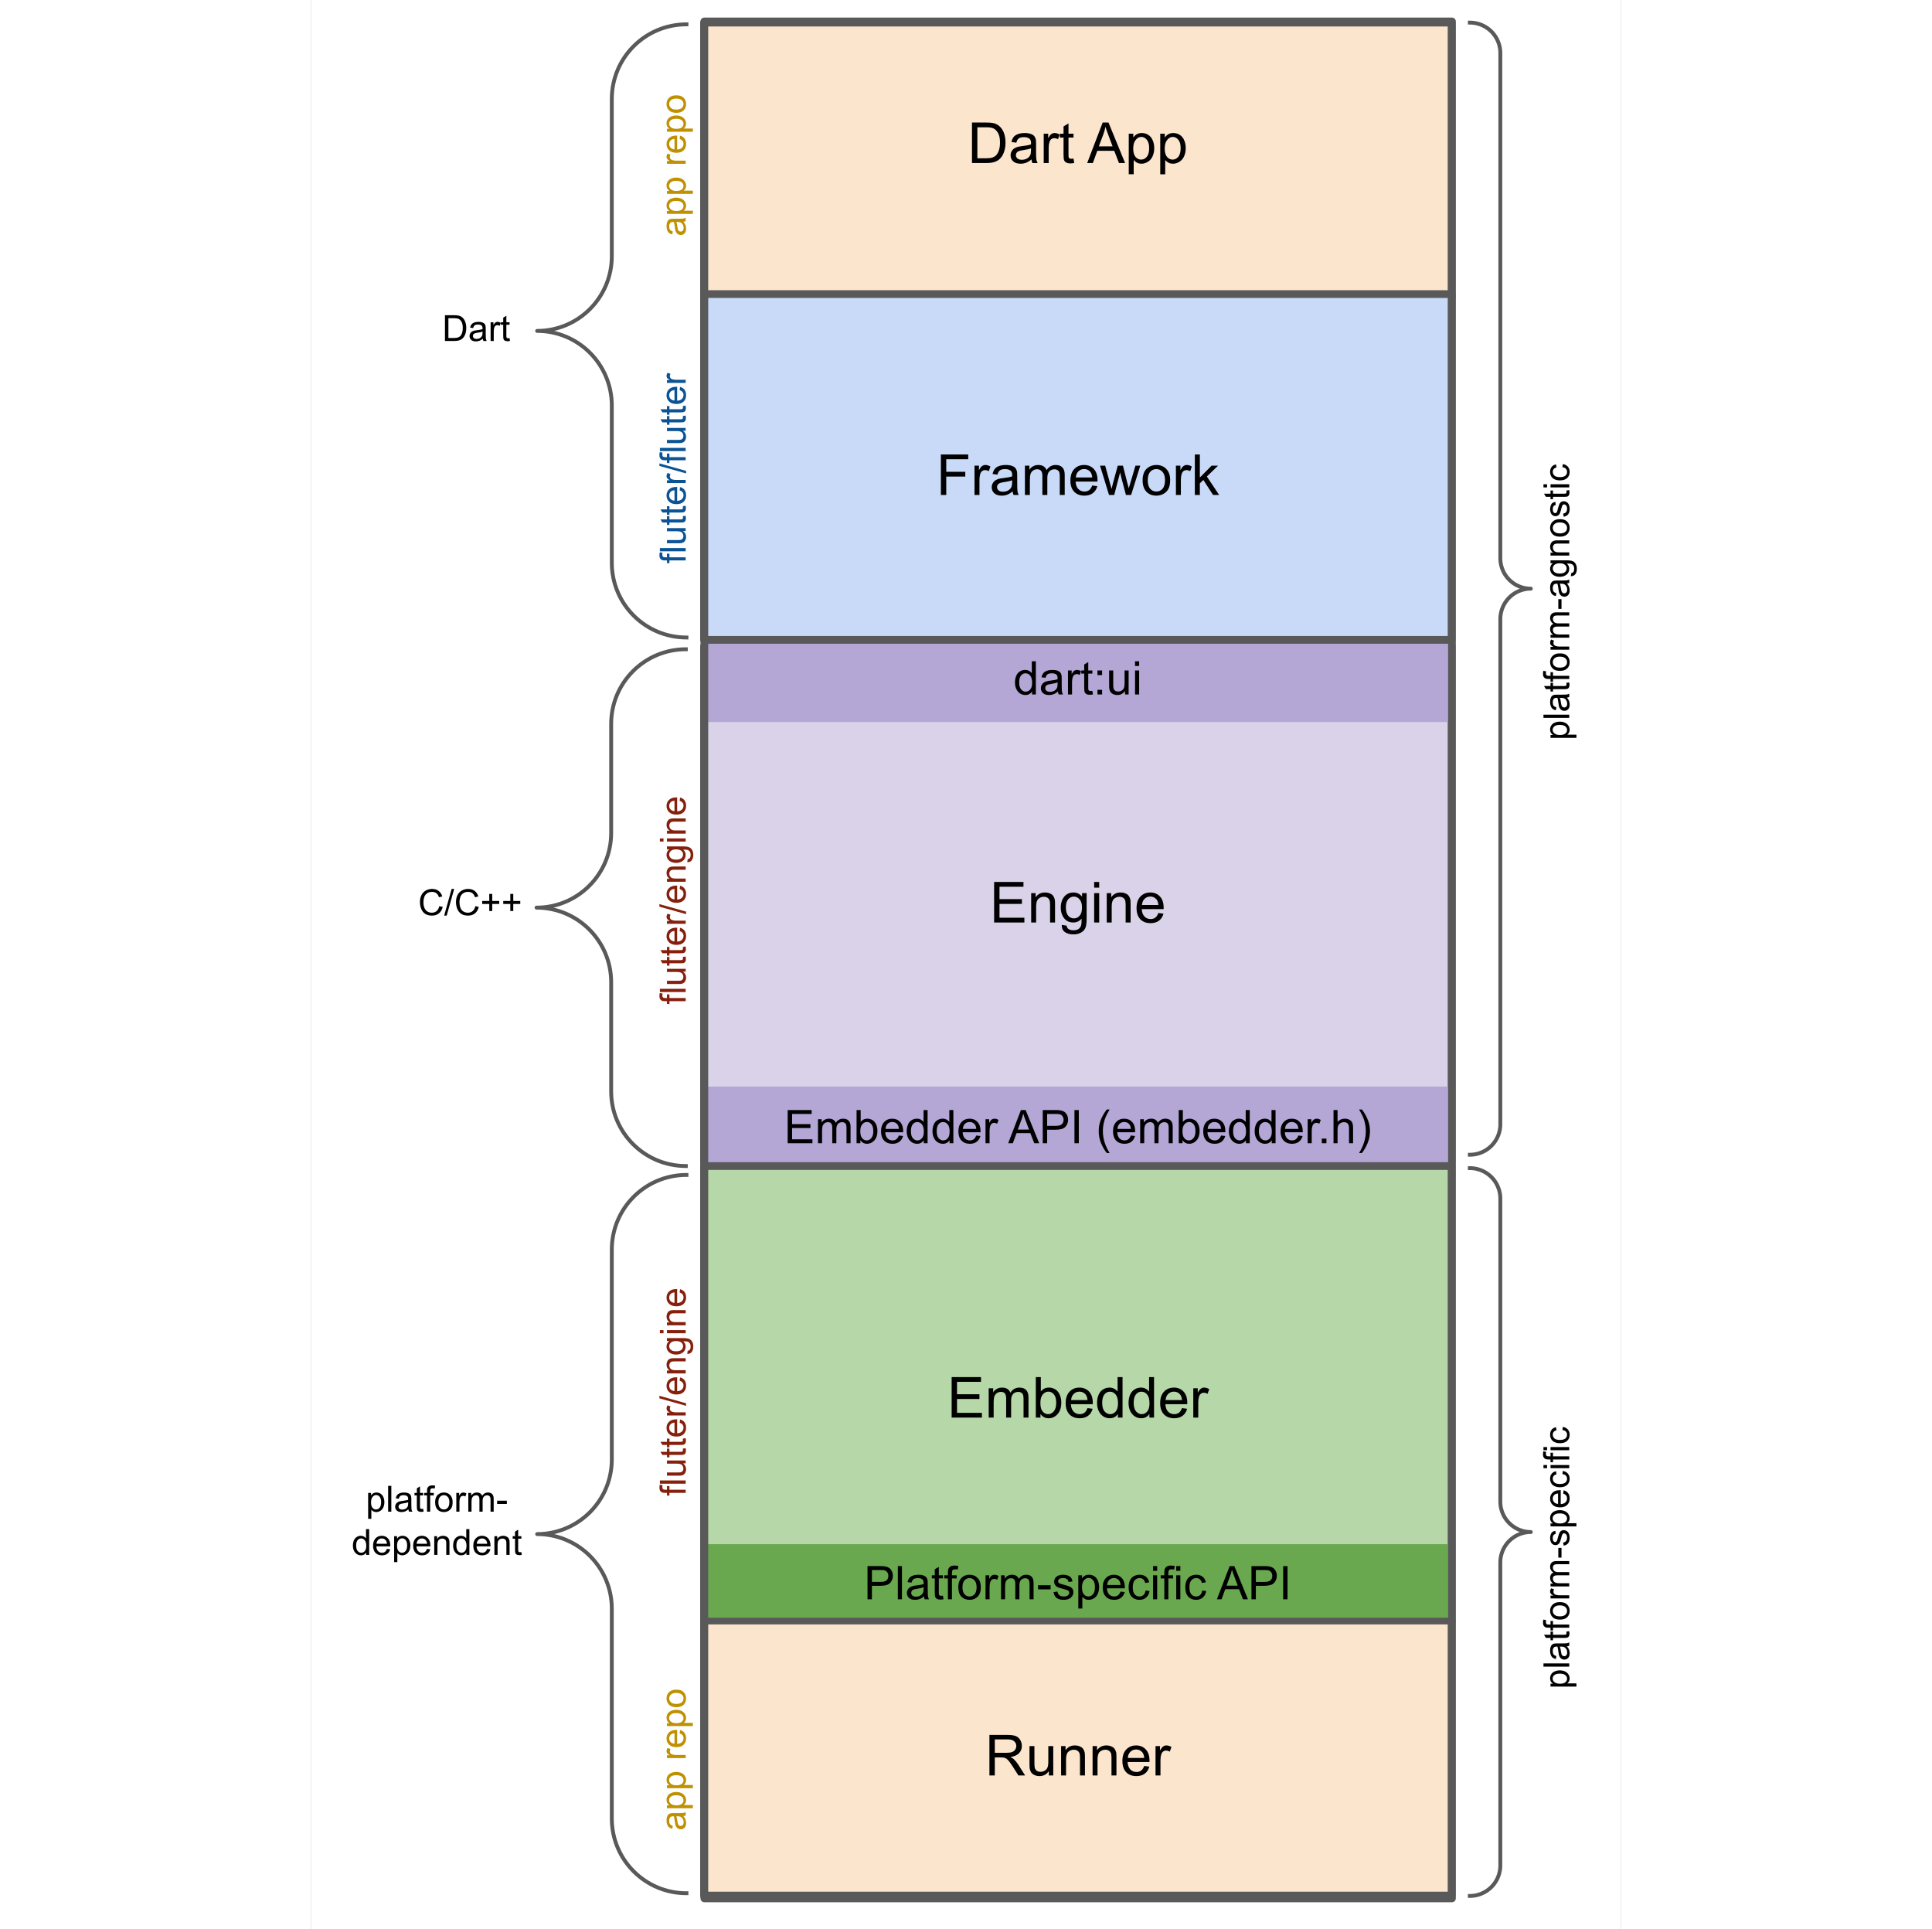 <svg viewBox="0 0 338.879 499.199" fill="none" width="500" stroke-linecap="square" stroke-miterlimit="10" xmlns="http://www.w3.org/2000/svg"><rect x="0" y="0" width="338.879" height="499.199" fill="#808080" stroke="none"/><clipPath id="a"><path d="M0 0h338.88v499.2H0V0z"/></clipPath><g clip-path="url(#a)"><path fill="#fff" d="M0 0h338.88v499.2H0z" fill-rule="evenodd"/><path fill="none" d="M299.832 5.853a7.89 7.89 0 0 1 7.89 7.89V144.45a7.89 7.89 0 0 0 7.89 7.89 7.89 7.89 0 0 0-7.89 7.89V290.94a7.89 7.89 0 0 1-7.89 7.89z"/><path fill="none" d="M299.832 5.853a7.89 7.89 0 0 1 7.89 7.89V144.45a7.89 7.89 0 0 0 7.89 7.89 7.89 7.89 0 0 0-7.89 7.89V290.94a7.89 7.89 0 0 1-7.89 7.89"/><path stroke="#595959" stroke-linejoin="round" stroke-linecap="butt" d="M299.832 5.853a7.89 7.89 0 0 1 7.89 7.89V144.45a7.89 7.89 0 0 0 7.89 7.89 7.89 7.89 0 0 0-7.89 7.89V290.94a7.89 7.89 0 0 1-7.89 7.89"/><path fill="none" d="M299.83 302.297a7.89 7.89 0 0 1 7.89 7.89v78.393a7.89 7.89 0 0 0 7.889 7.89 7.89 7.89 0 0 0-7.89 7.89v78.393a7.89 7.89 0 0 1-7.89 7.89z"/><path fill="none" d="M299.83 302.297a7.89 7.89 0 0 1 7.89 7.89v78.393a7.89 7.89 0 0 0 7.889 7.89 7.89 7.89 0 0 0-7.89 7.89v78.393a7.89 7.89 0 0 1-7.89 7.89"/><path stroke="#595959" stroke-linejoin="round" stroke-linecap="butt" d="M299.83 302.297a7.89 7.89 0 0 1 7.89 7.89v78.393a7.89 7.89 0 0 0 7.889 7.89 7.89 7.89 0 0 0-7.89 7.89v78.393a7.89 7.89 0 0 1-7.89 7.89"/><path fill="none" d="M96.932 301.75c-10.672 0-19.323-8.65-19.323-19.322v-28.22c0-10.672-8.651-19.323-19.323-19.323 10.672 0 19.323-8.652 19.323-19.323v-28.22c0-10.673 8.651-19.324 19.323-19.324z"/><path fill="none" d="M96.932 301.75c-10.672 0-19.323-8.65-19.323-19.322v-28.22c0-10.672-8.651-19.323-19.323-19.323 10.672 0 19.323-8.652 19.323-19.323v-28.22c0-10.673 8.651-19.324 19.323-19.324"/><path stroke="#595959" stroke-linejoin="round" stroke-linecap="butt" d="M96.932 301.75c-10.672 0-19.323-8.65-19.323-19.322v-28.22c0-10.672-8.651-19.323-19.323-19.323 10.672 0 19.323-8.652 19.323-19.323v-28.22c0-10.673 8.651-19.324 19.323-19.324"/><path fill="#d9d2e9" d="M101.64 167.278h193.48V301.01H101.64z" fill-rule="evenodd"/><path stroke="#595959" stroke-width="2" stroke-linejoin="round" stroke-linecap="butt" d="M101.64 167.278h193.48V301.01H101.64z"/><path fill="#b4a7d6" d="M101.64 166.501h193.48v20.347H101.64zM101.64 281.194h193.48v20.347H101.64z" fill-rule="evenodd"/><path fill="#b6d7a8" d="M101.64 301.759h193.48V419.71H101.64z" fill-rule="evenodd"/><path stroke="#595959" stroke-width="2" stroke-linejoin="round" stroke-linecap="butt" d="M101.64 301.759h193.48V419.71H101.64z"/><path fill="#fce5cd" d="M101.64 419.373h193.48v71.18H101.64z" fill-rule="evenodd"/><path stroke="#595959" stroke-width="2" stroke-linejoin="round" stroke-linecap="butt" d="M101.64 419.373h193.48v71.18H101.64z"/><path fill="#fce5cd" d="M101.64 5.853h193.48v71.181H101.64z" fill-rule="evenodd"/><path stroke="#595959" stroke-width="2" stroke-linejoin="round" stroke-linecap="butt" d="M101.64 5.853h193.48v71.181H101.64z"/><path fill="#c9daf8" d="M101.64 76.105h193.48v89.48H101.64z" fill-rule="evenodd"/><path stroke="#595959" stroke-width="2" stroke-linejoin="round" stroke-linecap="butt" d="M101.64 76.105h193.48v89.48H101.64z"/><path fill="#6aa84f" d="M101.64 399.612h193.48v19.023H101.64z" fill-rule="evenodd"/><path fill="none" d="M101.724 5.543h193.48v485.733h-193.48z"/><path stroke="#595959" stroke-width="2" stroke-linejoin="round" stroke-linecap="butt" d="M101.724 5.543h193.48v485.733h-193.48z"/><path fill="none" d="M97.097 164.974c-10.672 0-19.323-8.651-19.323-19.323v-40.693c0-10.672-8.65-19.323-19.323-19.323 10.672 0 19.323-8.651 19.323-19.323V25.62c0-10.671 8.651-19.322 19.323-19.322z"/><path fill="none" d="M97.097 164.974c-10.672 0-19.323-8.651-19.323-19.323v-40.693c0-10.672-8.65-19.323-19.323-19.323 10.672 0 19.323-8.651 19.323-19.323V25.62c0-10.671 8.651-19.322 19.323-19.322"/><path stroke="#595959" stroke-linejoin="round" stroke-linecap="butt" d="M97.097 164.974c-10.672 0-19.323-8.651-19.323-19.323v-40.693c0-10.672-8.65-19.323-19.323-19.323 10.672 0 19.323-8.651 19.323-19.323V25.62c0-10.671 8.651-19.322 19.323-19.322"/><path fill="none" d="M22.278 70.28h40.82v30.71h-40.82z"/><path fill="#000" d="M34.595 88.24V81.57h2.297q.781 0 1.188.094.578.125.984.468.531.454.781 1.157.266.687.266 1.578 0 .765-.172 1.36-.172.577-.453.968-.281.375-.61.594-.328.218-.796.343-.47.11-1.079.11h-2.406zm.89-.78h1.423q.656 0 1.031-.125.375-.125.61-.344.312-.328.484-.844.172-.531.172-1.297 0-1.047-.344-1.61-.344-.562-.828-.75-.36-.14-1.157-.14h-1.39v5.11zm8.894.187q-.454.39-.875.547-.422.156-.907.156-.797 0-1.218-.39-.422-.391-.422-1 0-.344.156-.641.156-.297.422-.469.265-.187.594-.281.234-.063.718-.11 1-.124 1.47-.28v-.22q0-.5-.235-.703-.313-.28-.922-.28-.578 0-.86.202-.28.203-.406.72l-.797-.11q.11-.516.36-.828.25-.329.718-.5.47-.172 1.094-.172.625 0 1 .156.39.14.578.36.188.218.25.562.047.203.047.75v1.094q0 1.14.047 1.453.063.297.219.578h-.86q-.125-.25-.171-.594zm-.063-1.828q-.453.172-1.344.297-.5.078-.718.172-.204.093-.313.265-.11.172-.11.391 0 .328.235.547.25.219.734.219.47 0 .829-.204.375-.218.562-.578.125-.265.125-.812v-.297zm2.094 2.422v-4.844h.735v.734q.28-.515.515-.671.25-.172.531-.172.422 0 .844.265l-.281.766q-.297-.172-.61-.172-.265 0-.484.156-.203.157-.297.453-.14.438-.14.954v2.53h-.813zm4.903-.735.11.72q-.344.077-.61.077-.453 0-.703-.14-.234-.14-.343-.36-.094-.234-.094-.984v-2.781h-.61v-.64h.61V82.21l.812-.5v1.687h.828v.64h-.828v2.829q0 .36.047.469.047.093.14.156.095.047.282.047.14 0 .36-.032z"/><path fill="none" d="M97.097 489.945c-10.672 0-19.323-8.651-19.323-19.323v-54.3c0-10.67-8.65-19.322-19.323-19.322 10.672 0 19.323-8.651 19.323-19.323v-54.299c0-10.672 8.651-19.323 19.323-19.323z"/><path fill="none" d="M97.097 489.945c-10.672 0-19.323-8.651-19.323-19.323v-54.3c0-10.67-8.65-19.322-19.323-19.322 10.672 0 19.323-8.651 19.323-19.323v-54.299c0-10.672 8.651-19.323 19.323-19.323"/><path stroke="#595959" stroke-linejoin="round" stroke-linecap="butt" d="M97.097 489.945c-10.672 0-19.323-8.651-19.323-19.323v-54.3c0-10.67-8.65-19.322-19.323-19.322 10.672 0 19.323-8.651 19.323-19.323v-54.299c0-10.672 8.651-19.323 19.323-19.323"/><path fill="none" d="M-.549 373.234h66.11v42.015H-.548z"/><path fill="#000" d="M14.715 393.053v-6.703h.75v.64q.265-.375.593-.562.344-.188.813-.188.625 0 1.094.329.468.312.703.906.25.578.25 1.265 0 .735-.266 1.329-.265.593-.781.921-.5.313-1.063.313-.406 0-.734-.172-.328-.172-.531-.437v2.359h-.828zm.75-4.25q0 .937.375 1.39.375.438.922.438.546 0 .921-.453.391-.469.391-1.438 0-.937-.375-1.39-.375-.453-.906-.453t-.938.484q-.39.484-.39 1.422zm4.422 2.39v-6.671h.828v6.672h-.828zm5.244-.593q-.453.39-.875.547-.422.156-.906.156-.797 0-1.219-.39-.422-.391-.422-1 0-.344.157-.641.156-.297.422-.469.265-.188.593-.281.235-.063.719-.11 1-.125 1.469-.28v-.22q0-.5-.235-.703-.312-.281-.921-.281-.579 0-.86.203t-.406.719l-.797-.11q.11-.515.36-.828.25-.328.718-.5.469-.172 1.094-.172.625 0 1 .157.39.14.578.36.188.218.25.562.047.203.047.75v1.093q0 1.141.047 1.453.062.297.219.579h-.86q-.125-.25-.172-.594zm-.062-1.828q-.453.172-1.344.297-.5.078-.719.171-.203.094-.312.266-.11.172-.11.39 0 .329.235.548.25.218.734.218.469 0 .828-.203.375-.219.563-.578.125-.266.125-.812v-.297zm3.89 1.687.11.719q-.344.078-.61.078-.452 0-.702-.14-.235-.141-.344-.36-.094-.234-.094-.984v-2.782h-.61v-.64h.61v-1.188l.813-.5v1.688h.828v.64h-.828v2.829q0 .359.047.468.046.094.14.157.094.046.281.046.141 0 .36-.03zm.999.735v-4.204h-.72v-.64h.72v-.516q0-.484.078-.719.125-.312.422-.515t.843-.203q.344 0 .766.093l-.125.704q-.266-.047-.484-.047-.375 0-.532.172-.156.156-.156.593v.438h.938v.64h-.938v4.204h-.812zm2.091-2.422q0-1.344.75-1.985.625-.547 1.516-.547 1 0 1.625.657.64.656.64 1.812 0 .938-.28 1.469-.282.531-.813.828-.531.297-1.172.297-1.016 0-1.64-.64-.626-.657-.626-1.891zm.844 0q0 .937.406 1.406.407.453 1.016.453.61 0 1.016-.469.406-.468.406-1.422 0-.89-.406-1.343-.407-.469-1.016-.469-.61 0-1.016.469-.406.453-.406 1.375zm4.641 2.422v-4.844h.734v.734q.282-.515.516-.672.25-.172.531-.172.422 0 .844.266l-.281.766q-.297-.172-.61-.172-.265 0-.484.156-.203.156-.297.453-.14.438-.14.953v2.532h-.813zm3.106 0v-4.844h.735v.687q.234-.359.61-.578.374-.219.859-.219.546 0 .89.235.344.219.485.625.562-.86 1.484-.86.719 0 1.11.407.39.39.39 1.218v3.329h-.813v-3.047q0-.485-.093-.703-.078-.22-.282-.344-.203-.14-.484-.14-.516 0-.86.343-.327.328-.327 1.078v2.813h-.829v-3.141q0-.547-.203-.813-.187-.28-.656-.28-.344 0-.64.187-.282.172-.422.531-.125.344-.125 1v2.516h-.829zm7.458-2v-.829h2.516v.829h-2.516zM14.21 402.394v-.61q-.454.719-1.344.719-.579 0-1.063-.313-.484-.328-.766-.89-.265-.578-.265-1.313 0-.734.234-1.312.25-.594.735-.906.484-.329 1.078-.329.437 0 .78.188.345.187.563.484v-2.39h.813v6.672h-.766zm-2.594-2.407q0 .922.39 1.391.39.453.938.453.53 0 .906-.437.375-.438.375-1.344 0-1-.39-1.453-.376-.469-.938-.469-.547 0-.922.453-.36.438-.36 1.406zm7.953.844.844.11q-.188.75-.735 1.156-.546.406-1.39.406-1.063 0-1.688-.656-.61-.657-.61-1.828 0-1.22.626-1.891.625-.688 1.625-.688.984 0 1.594.672.609.657.609 1.86v.218h-3.61q.048.797.454 1.22.406.421 1.015.421.454 0 .766-.234.313-.235.5-.766zm-2.687-1.328h2.703q-.063-.61-.313-.906-.39-.469-1.015-.469-.563 0-.954.375-.375.375-.421 1zm4.562 4.75v-6.703h.75v.64q.266-.375.594-.562.344-.188.813-.188.625 0 1.093.329.47.312.703.906.25.578.25 1.265 0 .735-.265 1.329-.266.593-.781.921-.5.313-1.063.313-.406 0-.734-.172-.328-.172-.532-.437v2.359h-.828zm.75-4.25q0 .937.375 1.39.375.438.922.438t.922-.453q.39-.469.39-1.438 0-.937-.374-1.39-.375-.453-.907-.453-.53 0-.937.484-.39.484-.39 1.422zm7.75.828.844.11q-.187.75-.734 1.156-.547.406-1.39.406-1.063 0-1.688-.656-.61-.657-.61-1.828 0-1.22.626-1.891.625-.688 1.625-.688.984 0 1.593.672.61.657.61 1.86v.218h-3.61q.047.797.453 1.22.407.421 1.016.421.453 0 .766-.234.312-.235.5-.766zm-2.687-1.328h2.703q-.062-.61-.312-.906-.39-.469-1.016-.469-.562 0-.953.375-.375.375-.422 1zm4.563 2.89v-4.843h.75v.687q.531-.797 1.531-.797.438 0 .797.172.375.157.547.407.188.25.266.609.047.219.047.797v2.969h-.829v-2.938q0-.5-.093-.75-.094-.25-.344-.39-.234-.157-.563-.157-.515 0-.906.328-.375.328-.375 1.266v2.64h-.828zm8.329 0v-.609q-.454.719-1.344.719-.578 0-1.063-.313-.484-.328-.765-.89-.266-.578-.266-1.313 0-.734.234-1.312.25-.594.735-.906.484-.329 1.078-.329.437 0 .781.188.344.187.563.484v-2.39h.812v6.672h-.765zm-2.594-2.406q0 .922.39 1.391.391.453.938.453.531 0 .906-.437.375-.438.375-1.344 0-1-.39-1.453-.375-.469-.938-.469-.547 0-.922.453-.36.438-.36 1.406zm7.953.844.844.11q-.187.75-.734 1.156-.547.406-1.39.406-1.063 0-1.688-.656-.61-.657-.61-1.828 0-1.22.625-1.891.625-.688 1.625-.688.985 0 1.594.672.61.657.61 1.86v.218h-3.61q.047.797.453 1.22.406.421 1.016.421.453 0 .765-.234.313-.235.5-.766zm-2.687-1.328h2.703q-.063-.61-.313-.906-.39-.469-1.015-.469-.563 0-.953.375-.375.375-.422 1zm4.563 2.89v-4.843h.75v.687q.531-.797 1.531-.797.437 0 .797.172.375.157.547.407.187.25.265.609.047.219.047.797v2.969h-.828v-2.938q0-.5-.094-.75-.093-.25-.343-.39-.235-.157-.563-.157-.516 0-.906.328-.375.328-.375 1.266v2.64h-.828zm6.984-.734.11.719q-.344.078-.61.078-.453 0-.703-.14-.234-.141-.343-.36-.094-.234-.094-.984v-2.782h-.61v-.64h.61v-1.188l.812-.5v1.688h.828v.64h-.828v2.829q0 .359.047.468.047.094.14.157.095.046.282.046.14 0 .36-.03z"/><path fill="none" d="M16.643 218.877h48.976v30.708H16.643z"/><path fill="#000" d="m33.136 234.493.89.219q-.28 1.093-1.015 1.672-.719.562-1.75.562-1.094 0-1.766-.437-.672-.438-1.031-1.266-.344-.844-.344-1.797 0-1.047.39-1.812.407-.782 1.141-1.188.735-.406 1.61-.406 1.015 0 1.687.515.688.516.953 1.438l-.859.203q-.234-.734-.687-1.062-.438-.329-1.11-.329-.765 0-1.281.375-.516.36-.734.985-.204.625-.204 1.281 0 .844.25 1.484.25.641.766.954.531.312 1.14.312.735 0 1.25-.422.516-.437.704-1.281zm1.252 2.453 1.937-6.906h.657l-1.938 6.906h-.656zm8.076-2.453.89.219q-.28 1.093-1.015 1.672-.719.562-1.75.562-1.094 0-1.766-.437-.672-.438-1.03-1.266-.345-.844-.345-1.797 0-1.047.391-1.812.406-.782 1.14-1.188.735-.406 1.61-.406 1.016 0 1.687.515.688.516.954 1.438l-.86.203q-.234-.734-.687-1.062-.438-.329-1.11-.329-.765 0-1.28.375-.517.36-.735.985-.203.625-.203 1.281 0 .844.25 1.484.25.641.765.954.531.312 1.14.312.735 0 1.25-.422.516-.437.704-1.281zm3.596 1.266v-1.829h-1.828v-.765h1.828v-1.828h.765v1.828h1.813v.765h-1.813v1.829h-.765zm5.447 0v-1.829H49.68v-.765h1.828v-1.828h.766v1.828h1.812v.765h-1.812v1.829h-.766z"/><path fill="none" d="M78.932 300.226V165.643h30.708v134.583z"/><path fill="#85200c" d="M96.892 259.088h-4.203v.72h-.641v-.72h-.516q-.484 0-.718-.078-.313-.125-.516-.422t-.203-.843q0-.344.094-.766l.703.125q-.047.266-.047.484 0 .375.172.532.156.156.594.156h.437v-.938h.64v.938h4.204v.812zm0-2.373H90.22v-.828h6.672v.828zm0-5.26h-.703q.812.563.812 1.532 0 .422-.156.797-.172.375-.422.562-.25.172-.61.25-.234.047-.765.047h-3v-.828h2.688q.64 0 .875-.047.312-.078.5-.328.187-.25.187-.61 0-.375-.187-.703-.188-.328-.516-.453-.328-.14-.953-.14h-2.594v-.813h4.844v.734zm-.735-3.812.72-.11q.077.344.077.61 0 .453-.14.703-.141.234-.36.344-.234.093-.984.093h-2.781v.61h-.641v-.61h-1.187l-.5-.812h1.687v-.828h.64v.828h2.829q.36 0 .469-.047.093-.047.156-.14.047-.094.047-.282 0-.14-.032-.36zm0-2.592.72-.11q.077.344.077.61 0 .453-.14.703-.141.234-.36.344-.234.094-.984.094h-2.781v.609h-.641v-.61h-1.187l-.5-.812h1.687v-.828h.64v.828h2.829q.36 0 .469-.047.093-.047.156-.14.047-.094.047-.282 0-.14-.032-.359zm-.828-4.107.11-.844q.75.187 1.156.734.406.547.406 1.39 0 1.063-.656 1.688-.656.61-1.828.61-1.219 0-1.89-.625-.688-.625-.688-1.625 0-.985.672-1.594.656-.61 1.859-.61h.219v3.61q.797-.047 1.218-.453.422-.406.422-1.016 0-.453-.234-.765-.234-.313-.766-.5zm-1.328 2.687v-2.703q-.61.063-.906.313-.469.39-.469 1.015 0 .563.375.953.375.375 1 .422zm2.89-4.563h-4.843v-.734h.734q-.515-.281-.671-.516-.172-.25-.172-.53 0-.423.265-.845l.766.282q-.172.296-.172.609 0 .266.156.484.157.203.453.297.438.14.954.14h2.53v.813zm.11-2.497-6.906-1.937v-.656L97 235.915v.656zm-1.672-6.513.11-.844q.75.188 1.156.734.406.547.406 1.391 0 1.063-.656 1.688-.656.609-1.828.609-1.219 0-1.89-.625-.688-.625-.688-1.625 0-.984.672-1.594.656-.61 1.859-.61h.219v3.61q.797-.047 1.218-.453.422-.406.422-1.016 0-.453-.234-.765-.234-.313-.766-.5zm-1.328 2.687v-2.703q-.61.063-.906.313-.469.39-.469 1.015 0 .563.375.953.375.375 1 .422zm2.89-4.563h-4.843v-.75h.688q-.797-.53-.797-1.53 0-.438.172-.798.156-.375.406-.547.25-.187.61-.265.218-.047.796-.047h2.969v.828h-2.938q-.5 0-.75.094t-.39.344q-.157.234-.157.562 0 .516.329.906.328.375 1.265.375h2.64v.828zm.407-5.047.11-.797q.374-.047.546-.28.219-.298.219-.829 0-.563-.234-.875-.22-.313-.625-.422-.25-.062-1.063-.062.64.546.64 1.343 0 1-.718 1.547-.719.547-1.734.547-.688 0-1.266-.25-.594-.25-.906-.719-.328-.484-.328-1.125 0-.859.703-1.422h-.594v-.75h4.188q1.125 0 1.593.235.485.219.75.719.282.5.282 1.234 0 .86-.391 1.39-.39.532-1.172.516zm-2.906-.672q.953 0 1.39-.375.438-.39.438-.953 0-.562-.438-.937-.437-.39-1.375-.39-.875 0-1.328.39-.453.39-.453.953 0 .547.453.937.438.375 1.313.375zm-3.235-4.672h-.937v-.812h.937v.812zm5.735 0h-4.844v-.812h4.844v.812zm0-2.057h-4.844v-.75h.688q-.797-.53-.797-1.53 0-.438.172-.798.156-.375.406-.547.25-.187.61-.265.218-.047.796-.047h2.969v.828h-2.938q-.5 0-.75.094-.25.093-.39.343-.157.235-.157.563 0 .516.329.906.328.375 1.265.375h2.64v.828zm-1.563-8.5.11-.844q.75.188 1.156.735.406.546.406 1.39 0 1.063-.656 1.688-.656.61-1.828.61-1.219 0-1.89-.626-.688-.625-.688-1.625 0-.984.672-1.594.656-.61 1.859-.61h.219v3.61q.797-.047 1.218-.453.422-.406.422-1.015 0-.454-.234-.766-.234-.313-.766-.5zm-1.328 2.687v-2.703q-.61.063-.906.313-.469.39-.469 1.015 0 .563.375.954.375.375 1 .421z"/><path fill="none" d="M151.467 215.648h93.827v37.166h-93.827z"/><path fill="#000" d="M176.719 238.728v-10.484h7.593v1.234h-6.203v3.203h5.797v1.235h-5.797v3.578h6.438v1.234h-7.828zm9.588 0v-7.593h1.156v1.078q.844-1.25 2.422-1.25.687 0 1.266.25.578.234.859.64.281.407.406.953.063.36.063 1.25v4.672h-1.282v-4.625q0-.781-.156-1.172-.156-.39-.547-.625-.375-.234-.89-.234-.813 0-1.422.531-.594.516-.594 1.969v4.156h-1.281zm7.917.625 1.25.188q.078.578.437.844.469.359 1.313.359.89 0 1.375-.36.484-.359.656-1 .11-.39.094-1.656-.844 1-2.11 1-1.562 0-2.422-1.125-.86-1.14-.86-2.718 0-1.094.392-2 .406-.922 1.14-1.422.75-.5 1.766-.5 1.344 0 2.219 1.078v-.906h1.187v6.562q0 1.781-.36 2.516-.359.734-1.156 1.156-.78.437-1.921.437-1.36 0-2.204-.609-.828-.61-.796-1.844zm1.062-4.562q0 1.5.594 2.187.594.688 1.484.688t1.485-.688q.609-.687.609-2.14 0-1.391-.625-2.094-.61-.719-1.484-.719-.86 0-1.47.703-.593.688-.593 2.063zm7.323-5.078v-1.47h1.297v1.47h-1.297zm0 9.015v-7.593h1.297v7.593h-1.297zm3.256 0v-7.593h1.156v1.078q.844-1.25 2.422-1.25.688 0 1.266.25.578.234.86.64.28.407.406.953.062.36.062 1.25v4.672h-1.281v-4.625q0-.781-.156-1.172-.157-.39-.547-.625-.375-.234-.89-.234-.813 0-1.423.531-.594.516-.594 1.969v4.156h-1.28zm13.354-2.453 1.329.172q-.313 1.172-1.172 1.813-.844.64-2.172.64-1.672 0-2.656-1.015-.97-1.032-.97-2.891 0-1.922.985-2.969 1-1.062 2.578-1.062 1.516 0 2.485 1.03.968 1.032.968 2.923 0 .11-.015.344h-5.656q.062 1.25.703 1.921.64.657 1.593.657.704 0 1.204-.36.5-.375.796-1.203zm-4.234-2.078h4.25q-.094-.953-.484-1.437-.625-.75-1.61-.75-.875 0-1.484.593-.61.594-.672 1.594z"/><path fill="none" d="M101.64 159.205h193.48v33.921H101.64z"/><path fill="#000" d="M186.533 179.725v-.782q-.594.922-1.734.922-.75 0-1.375-.406-.625-.422-.97-1.156-.343-.735-.343-1.688 0-.922.313-1.687.312-.766.937-1.156.625-.407 1.39-.407.563 0 1 .235.438.234.72.61v-3.079h1.046v8.594h-.984zm-3.328-3.11q0 1.203.5 1.797.5.578 1.187.578.688 0 1.172-.562.485-.563.485-1.719 0-1.281-.5-1.875-.485-.594-1.204-.594-.703 0-1.171.578-.47.563-.47 1.797zm10.033 2.344q-.594.5-1.14.703-.532.203-1.157.203-1.031 0-1.578-.5-.547-.5-.547-1.28 0-.454.203-.829.203-.39.547-.61.344-.234.766-.343.297-.094.937-.172 1.266-.14 1.875-.36v-.265q0-.656-.297-.922-.406-.344-1.203-.344-.734 0-1.093.266-.36.25-.532.906l-1.031-.14q.14-.657.469-1.063.328-.406.937-.625.61-.219 1.407-.219.796 0 1.296.188.5.187.735.469.234.28.328.718.047.266.047.97v1.405q0 1.47.062 1.86.078.39.282.75h-1.11q-.156-.328-.203-.766zm-.094-2.36q-.578.235-1.718.407-.657.094-.922.219-.266.11-.422.328-.14.219-.14.5 0 .422.312.703.328.281.937.281.61 0 1.078-.265.485-.266.703-.735.172-.36.172-1.047v-.39zm2.69 3.126v-6.219h.953v.937q.36-.656.656-.859.313-.219.688-.219.53 0 1.078.328l-.36.985q-.39-.235-.765-.235-.36 0-.64.22-.267.202-.376.577-.187.563-.187 1.22v3.265h-1.047zm6.308-.938.157.922q-.454.094-.797.094-.578 0-.89-.172-.313-.188-.454-.484-.125-.297-.125-1.25v-3.579h-.766v-.812h.766v-1.547l1.047-.625v2.172h1.062v.812h-1.062v3.641q0 .453.047.578.062.125.187.203.125.078.36.078.187 0 .468-.03zm1.319-4.078v-1.203h1.203v1.203h-1.203zm0 5.016v-1.203h1.203v1.203h-1.203zm7.13 0v-.922q-.734 1.062-1.984 1.062-.547 0-1.031-.203-.469-.219-.703-.531-.235-.328-.328-.797-.063-.297-.063-.984v-3.844h1.063v3.453q0 .813.062 1.11.094.406.406.656.329.234.813.234.469 0 .875-.234.422-.25.594-.672.187-.422.187-1.219v-3.328h1.047v6.219h-.937zm2.596-7.375v-1.219h1.063v1.219h-1.063zm0 7.375v-6.219h1.063v6.219h-1.063z"/><path fill="none" d="M101.64 275.336h193.48v33.921H101.64z"/><path fill="#000" d="M123.29 295.856v-8.594h6.204v1.016h-5.063v2.625h4.75v1.015h-4.75v2.922h5.266v1.016h-6.406zm7.848 0v-6.219h.938v.875q.297-.469.781-.734.485-.281 1.11-.281.687 0 1.125.28.453.282.625.798.75-1.078 1.921-1.078.938 0 1.422.515.5.5.5 1.578v4.266h-1.047v-3.922q0-.625-.109-.906-.094-.281-.36-.453-.265-.172-.64-.172-.656 0-1.094.437-.422.438-.422 1.407v3.609h-1.062v-4.047q0-.703-.266-1.047-.25-.36-.828-.36-.453 0-.828.235-.375.235-.547.688-.172.453-.172 1.297v3.234h-1.047zm10.965 0h-.984v-8.594h1.062v3.063q.672-.828 1.703-.828.579 0 1.079.234.515.219.843.64.344.422.532 1.016.187.594.187 1.266 0 1.594-.797 2.469-.797.875-1.89.875-1.11 0-1.735-.922v.781zm-.015-3.156q0 1.11.312 1.61.5.812 1.344.812.687 0 1.187-.594.516-.594.516-1.797 0-1.219-.484-1.797-.485-.578-1.172-.578-.688 0-1.203.61-.5.593-.5 1.734zm9.97 1.156 1.094.125q-.25.953-.953 1.484-.703.532-1.781.532-1.36 0-2.172-.844-.797-.844-.797-2.36 0-1.562.812-2.421.813-.875 2.094-.875 1.25 0 2.031.843.797.844.797 2.391v.281h-4.64q.062 1.031.578 1.578.515.532 1.297.532.578 0 .984-.297.422-.313.656-.969zm-3.453-1.703h3.469q-.063-.797-.39-1.188-.516-.609-1.313-.609-.735 0-1.235.484-.484.485-.53 1.313zm9.908 3.703v-.781q-.593.922-1.734.922-.75 0-1.375-.407-.625-.422-.969-1.156-.343-.734-.343-1.687 0-.922.312-1.688.313-.766.938-1.156.625-.406 1.39-.406.563 0 1 .234.438.234.719.61v-3.079h1.047v8.594h-.985zm-3.328-3.11q0 1.204.5 1.797.5.579 1.188.579.687 0 1.172-.563.484-.562.484-1.719 0-1.28-.5-1.875-.484-.593-1.203-.593-.703 0-1.172.578-.469.562-.469 1.797zm10.002 3.11v-.781q-.594.922-1.734.922-.75 0-1.375-.407-.625-.422-.969-1.156t-.344-1.687q0-.922.313-1.688.312-.766.937-1.156.625-.406 1.391-.406.562 0 1 .234.437.234.719.61v-3.079h1.047v8.594h-.985zm-3.328-3.11q0 1.204.5 1.797.5.579 1.188.579.687 0 1.171-.563.485-.562.485-1.719 0-1.28-.5-1.875-.485-.593-1.203-.593-.703 0-1.172.578-.469.562-.469 1.797zm10.22 1.11 1.095.125q-.25.953-.954 1.484-.703.532-1.78.532-1.36 0-2.173-.844-.797-.844-.797-2.36 0-1.562.813-2.421.812-.875 2.094-.875 1.25 0 2.03.843.798.844.798 2.391v.281h-4.64q.062 1.031.577 1.578.516.532 1.297.532.578 0 .985-.297.421-.313.656-.969zm-3.452-1.703h3.468q-.062-.797-.39-1.188-.516-.609-1.313-.609-.734 0-1.234.484-.484.485-.531 1.313zm5.861 3.703v-6.219h.953v.938q.36-.657.656-.86.313-.218.688-.218.531 0 1.078.328l-.36.984q-.39-.234-.765-.234-.36 0-.64.218-.266.204-.376.579-.187.562-.187 1.218v3.266h-1.047zm5.871 0 3.297-8.594h1.219l3.515 8.594h-1.28l-1.017-2.61h-3.578l-.953 2.61h-1.203zm2.484-3.531h2.907l-.89-2.375q-.423-1.078-.61-1.782-.172.829-.469 1.641l-.938 2.516zm6.458 3.531v-8.594h3.25q.843 0 1.296.078.641.11 1.063.407.437.296.687.828.266.531.266 1.172 0 1.093-.703 1.859-.688.75-2.516.75h-2.203v3.5h-1.14zm1.14-4.5h2.219q1.11 0 1.562-.406.47-.422.47-1.172 0-.531-.282-.906-.266-.391-.703-.516-.297-.078-1.063-.078h-2.203v3.078zm7.067 4.5v-8.594h1.125v8.594h-1.125zm8.355 2.531q-.875-1.11-1.484-2.578-.594-1.484-.594-3.062 0-1.391.437-2.672.532-1.485 1.641-2.953h.75q-.703 1.218-.937 1.734-.36.812-.563 1.687-.25 1.094-.25 2.204 0 2.828 1.75 5.64h-.75zm6.23-4.531 1.094.125q-.25.953-.953 1.484-.703.532-1.781.532-1.36 0-2.172-.844-.797-.844-.797-2.36 0-1.562.813-2.421.812-.875 2.093-.875 1.25 0 2.032.843.796.844.796 2.391v.281h-4.64q.062 1.031.578 1.578.516.532 1.297.532.578 0 .984-.297.422-.313.656-.969zm-3.453-1.703h3.47q-.063-.797-.392-1.188-.515-.609-1.312-.609-.734 0-1.234.484-.485.485-.532 1.313zm5.877 3.703v-6.219h.938v.875q.297-.469.781-.734.484-.281 1.11-.281.687 0 1.124.28.454.282.625.798.75-1.078 1.922-1.078.938 0 1.422.515.5.5.5 1.578v4.266h-1.047v-3.922q0-.625-.11-.906-.093-.281-.358-.453-.266-.172-.641-.172-.656 0-1.094.437-.422.438-.422 1.407v3.609h-1.062v-4.047q0-.703-.266-1.047-.25-.36-.828-.36-.453 0-.828.235-.375.235-.547.688-.172.453-.172 1.297v3.234h-1.047zm10.965 0h-.984v-8.594h1.062v3.063q.672-.828 1.703-.828.579 0 1.079.234.515.219.843.64.344.422.532 1.016.187.594.187 1.266 0 1.594-.797 2.469-.797.875-1.89.875-1.11 0-1.735-.922v.781zm-.015-3.156q0 1.11.312 1.61.5.812 1.344.812.687 0 1.187-.594.516-.594.516-1.797 0-1.219-.484-1.797-.485-.578-1.172-.578-.688 0-1.203.61-.5.593-.5 1.734zm9.97 1.156 1.094.125q-.25.953-.953 1.484-.703.532-1.781.532-1.36 0-2.172-.844-.797-.844-.797-2.36 0-1.562.812-2.421.813-.875 2.094-.875 1.25 0 2.031.843.797.844.797 2.391v.281h-4.64q.062 1.031.578 1.578.515.532 1.297.532.578 0 .984-.297.422-.313.656-.969zm-3.453-1.703h3.469q-.063-.797-.39-1.188-.516-.609-1.313-.609-.735 0-1.235.484-.484.485-.53 1.313zm9.908 3.703v-.781q-.593.922-1.734.922-.75 0-1.375-.407-.625-.422-.969-1.156t-.344-1.687q0-.922.313-1.688.312-.766.937-1.156.625-.406 1.391-.406.563 0 1 .234.438.234.719.61v-3.079h1.047v8.594h-.985zm-3.328-3.11q0 1.204.5 1.797.5.579 1.188.579.687 0 1.172-.563.484-.562.484-1.719 0-1.28-.5-1.875-.484-.593-1.203-.593-.703 0-1.172.578-.469.562-.469 1.797zm10.002 3.11v-.781q-.594.922-1.734.922-.75 0-1.375-.407-.625-.422-.969-1.156t-.344-1.687q0-.922.313-1.688.312-.766.937-1.156.625-.406 1.39-.406.563 0 1 .234.438.234.72.61v-3.079h1.047v8.594h-.985zm-3.328-3.11q0 1.204.5 1.797.5.579 1.188.579.687 0 1.171-.563.485-.562.485-1.719 0-1.28-.5-1.875-.485-.593-1.203-.593-.703 0-1.172.578-.469.562-.469 1.797zm10.22 1.11 1.094.125q-.25.953-.953 1.484-.703.532-1.78.532-1.36 0-2.173-.844-.797-.844-.797-2.36 0-1.562.813-2.421.812-.875 2.094-.875 1.25 0 2.03.843.798.844.798 2.391v.281h-4.64q.062 1.031.577 1.578.516.532 1.297.532.578 0 .984-.297.422-.313.657-.969zm-3.452-1.703h3.468q-.062-.797-.39-1.188-.516-.609-1.313-.609-.734 0-1.234.484-.485.485-.531 1.313zm5.86 3.703v-6.219h.954v.938q.36-.657.656-.86.313-.218.688-.218.531 0 1.078.328l-.36.984q-.39-.234-.765-.234-.36 0-.64.218-.266.204-.376.579-.187.562-.187 1.218v3.266h-1.047zm3.647 0v-1.203h1.204v1.203h-1.204zm3.038 0v-8.594h1.046v3.078q.735-.843 1.86-.843.703 0 1.203.28.516.266.734.75.219.47.219 1.391v3.938h-1.047v-3.938q0-.796-.344-1.156-.343-.36-.968-.36-.47 0-.891.25-.406.235-.594.657-.172.406-.172 1.14v3.407h-1.046zm7.36 2.531h-.75q1.75-2.812 1.75-5.64 0-1.094-.25-2.188-.202-.875-.562-1.687-.234-.516-.937-1.75h.75q1.094 1.468 1.625 2.953.453 1.281.453 2.672 0 1.578-.61 3.062-.609 1.469-1.468 2.578z"/><path fill="none" d="M78.932 418.756V301.59h30.708v117.165z"/><path fill="#85200c" d="M96.892 386.327h-4.203v.719h-.641v-.719h-.516q-.484 0-.718-.078-.313-.125-.516-.422t-.203-.844q0-.343.094-.765l.703.125q-.047.265-.047.484 0 .375.172.531.156.157.594.157h.437v-.938h.64v.938h4.204v.812zm0-2.373H90.22v-.828h6.672v.828zm0-5.26h-.703q.812.563.812 1.532 0 .421-.156.796-.172.375-.422.563-.25.172-.61.25-.234.047-.765.047h-3v-.828h2.688q.64 0 .875-.047.312-.078.5-.328.187-.25.187-.61 0-.375-.187-.703-.188-.328-.516-.453-.328-.14-.953-.14h-2.594v-.813h4.844v.734zm-.735-3.813.72-.109q.077.344.077.61 0 .453-.14.703-.141.234-.36.343-.234.094-.984.094h-2.781v.61h-.641v-.61h-1.187l-.5-.812h1.687v-.829h.64v.829h2.829q.36 0 .469-.047.093-.047.156-.14.047-.095.047-.282 0-.14-.032-.36zm0-2.591.72-.11q.077.344.077.61 0 .453-.14.703-.141.234-.36.344-.234.093-.984.093h-2.781v.61h-.641v-.61h-1.187l-.5-.812h1.687v-.828h.64v.828h2.829q.36 0 .469-.047.093-.047.156-.14.047-.094.047-.282 0-.14-.032-.36zm-.828-4.107.11-.844q.75.187 1.156.734.406.547.406 1.39 0 1.063-.656 1.688-.656.61-1.828.61-1.219 0-1.89-.625-.688-.625-.688-1.625 0-.985.672-1.594.656-.61 1.859-.61h.219v3.61q.797-.047 1.218-.453.422-.406.422-1.016 0-.453-.234-.765-.234-.313-.766-.5zm-1.328 2.687v-2.703q-.61.062-.906.312-.469.391-.469 1.016 0 .563.375.953.375.375 1 .422zm2.89-4.563h-4.843v-.734h.734q-.515-.281-.671-.516-.172-.25-.172-.531 0-.422.265-.844l.766.281q-.172.297-.172.61 0 .265.156.484.157.203.453.297.438.14.954.14h2.53v.813zm.11-2.497-6.906-1.937v-.657L97 363.154v.656zm-1.672-6.513.11-.844q.75.187 1.156.734.406.547.406 1.39 0 1.063-.656 1.688-.656.61-1.828.61-1.219 0-1.89-.625-.688-.625-.688-1.625 0-.985.672-1.594.656-.61 1.859-.61h.219v3.61q.797-.047 1.218-.453.422-.406.422-1.016 0-.453-.234-.765-.234-.313-.766-.5zm-1.328 2.687v-2.703q-.61.063-.906.313-.469.39-.469 1.015 0 .563.375.953.375.375 1 .422zm2.89-4.563h-4.843v-.75h.688q-.797-.531-.797-1.531 0-.437.172-.797.156-.375.406-.547.25-.187.61-.265.218-.047.796-.047h2.969v.828h-2.938q-.5 0-.75.094-.25.093-.39.343-.157.235-.157.563 0 .516.329.906.328.375 1.265.375h2.64v.828zm.407-5.047.11-.797q.374-.047.546-.281.219-.297.219-.828 0-.563-.234-.875-.22-.313-.625-.422-.25-.063-1.063-.063.64.547.64 1.344 0 1-.718 1.547-.719.547-1.734.547-.688 0-1.266-.25-.594-.25-.906-.719-.328-.484-.328-1.125 0-.86.703-1.422h-.594v-.75h4.188q1.125 0 1.593.235.485.218.75.718.282.5.282 1.235 0 .86-.391 1.39-.39.532-1.172.516zm-2.906-.672q.953 0 1.39-.375.438-.39.438-.953 0-.562-.438-.937-.437-.391-1.375-.391-.875 0-1.328.39-.453.391-.453.954 0 .547.453.937.438.375 1.313.375zm-3.235-4.672h-.937v-.813h.937v.813zm5.735 0h-4.844v-.813h4.844v.813zm0-2.057h-4.844v-.75h.688q-.797-.531-.797-1.531 0-.438.172-.797.156-.375.406-.547.25-.187.61-.265.218-.047.796-.047h2.969v.828h-2.938q-.5 0-.75.094-.25.093-.39.343-.157.235-.157.563 0 .515.329.906.328.375 1.265.375h2.64v.828zm-1.563-8.5.11-.844q.75.188 1.156.734.406.547.406 1.391 0 1.063-.656 1.688-.656.609-1.828.609-1.219 0-1.89-.625-.688-.625-.688-1.625 0-.984.672-1.594.656-.61 1.859-.61h.219v3.61q.797-.047 1.218-.453.422-.406.422-1.016 0-.453-.234-.765-.234-.313-.766-.5zm-1.328 2.687v-2.703q-.61.063-.906.313-.469.39-.469 1.015 0 .563.375.953.375.375 1 .422z"/><path fill="none" d="M101.64 393.36h193.48v33.92H101.64z"/><path fill="#000" d="M143.952 413.88v-8.594h3.25q.844 0 1.297.078.64.11 1.062.406.438.297.688.828.265.532.265 1.172 0 1.094-.703 1.86-.687.75-2.515.75h-2.204v3.5h-1.14zm1.14-4.5h2.22q1.109 0 1.562-.407.468-.422.468-1.172 0-.53-.28-.906-.266-.39-.704-.515-.297-.079-1.062-.079h-2.204v3.079zm6.708 4.5v-8.594h1.062v8.594H151.8zm6.76-.766q-.594.5-1.141.703-.532.203-1.157.203-1.03 0-1.578-.5-.547-.5-.547-1.281 0-.453.204-.828.203-.39.546-.61.344-.234.766-.343.297-.094.938-.172 1.265-.14 1.875-.36v-.265q0-.656-.297-.922-.407-.344-1.203-.344-.735 0-1.094.266-.36.25-.531.906l-1.032-.14q.14-.657.469-1.063.328-.406.938-.625.609-.219 1.406-.219.797 0 1.297.188.5.187.734.468.234.282.328.72.047.265.047.968v1.406q0 1.469.063 1.86.078.39.28.75h-1.109q-.156-.329-.203-.766zm-.094-2.36q-.579.235-1.72.407-.655.094-.921.219-.266.109-.422.328-.14.218-.14.5 0 .422.312.703.328.281.937.281.61 0 1.079-.266.484-.265.703-.734.172-.36.172-1.047v-.39zm5.001 2.188.157.922q-.453.094-.797.094-.578 0-.89-.172-.313-.188-.454-.485-.125-.296-.125-1.25v-3.578h-.766v-.812h.766v-1.547l1.047-.625v2.172h1.062v.812h-1.062v3.641q0 .453.047.578.062.125.187.203.125.078.36.078.187 0 .468-.03zm1.288.938v-5.407h-.938v-.812h.938v-.672q0-.625.109-.922.156-.422.531-.672.39-.25 1.078-.25.453 0 .985.11l-.157.906q-.328-.047-.625-.047-.484 0-.687.203-.188.203-.188.766v.578h1.22v.812h-1.22v5.407h-1.046zm2.693-3.11q0-1.734.953-2.562.797-.688 1.953-.688 1.281 0 2.094.844.828.828.828 2.312 0 1.204-.36 1.891-.359.688-1.062 1.078-.687.375-1.5.375-1.297 0-2.11-.828-.796-.844-.796-2.422zm1.078 0q0 1.188.516 1.781.531.594 1.312.594.797 0 1.313-.594.515-.593.515-1.812 0-1.156-.53-1.75-.517-.594-1.298-.594t-1.312.594q-.516.578-.516 1.781zm5.97 3.11v-6.22h.954v.938q.36-.656.656-.859.313-.219.688-.219.53 0 1.078.328l-.36.985q-.39-.235-.765-.235-.36 0-.64.22-.266.202-.376.577-.187.563-.187 1.219v3.266h-1.047zm4.013 0v-6.22h.937v.876q.297-.469.781-.735.485-.28 1.11-.28.687 0 1.125.28.453.282.625.797.75-1.078 1.922-1.078.937 0 1.421.516.5.5.5 1.578v4.266h-1.046v-3.922q0-.625-.11-.907-.094-.28-.36-.453-.265-.172-.64-.172-.656 0-1.094.438-.421.437-.421 1.406v3.61h-1.063v-4.047q0-.703-.266-1.047-.25-.36-.828-.36-.453 0-.828.235-.375.234-.547.687-.172.453-.172 1.297v3.235h-1.046zm9.574-2.579v-1.062h3.25v1.062h-3.25zm3.996.72 1.031-.157q.094.625.484.953.407.328 1.141.328.719 0 1.063-.281.359-.297.359-.703 0-.36-.313-.563-.218-.14-1.078-.359-1.156-.297-1.61-.5-.437-.219-.67-.594-.235-.375-.235-.844 0-.406.187-.765.188-.36.516-.594.25-.172.672-.297.422-.125.922-.125.718 0 1.265.219.563.203.828.562.266.36.36.954l-1.032.14q-.062-.469-.406-.734-.328-.281-.953-.281-.719 0-1.031.25-.313.234-.313.562 0 .203.125.36.14.171.407.28.156.063.937.266 1.125.313 1.563.5.437.188.687.547.25.36.25.906 0 .532-.312 1-.297.454-.875.72-.579.25-1.313.25-1.219 0-1.86-.5-.624-.516-.796-1.5zm6.422 4.25v-8.61h.953v.797q.344-.469.765-.703.438-.235 1.047-.235.797 0 1.407.406.609.407.906 1.157.312.75.312 1.64 0 .953-.343 1.72-.329.765-.985 1.171-.656.406-1.375.406-.531 0-.953-.219-.422-.234-.687-.562v3.031H198.5zm.953-5.47q0 1.204.484 1.782.485.562 1.172.562.703 0 1.203-.594.5-.593.5-1.843 0-1.188-.484-1.766-.485-.594-1.172-.594-.672 0-1.188.625-.515.625-.515 1.828zm9.97 1.079 1.094.125q-.25.953-.953 1.484t-1.781.531q-1.36 0-2.172-.844-.797-.843-.797-2.359 0-1.562.813-2.422.812-.875 2.093-.875 1.25 0 2.032.844.797.844.797 2.39v.282h-4.641q.062 1.031.578 1.578.516.531 1.297.531.578 0 .984-.297.422-.312.657-.968zm-3.453-1.704h3.47q-.063-.796-.391-1.187-.516-.61-1.313-.61-.734 0-1.234.485-.485.484-.532 1.312zm9.94 1.422 1.031.141q-.172 1.062-.875 1.672-.703.61-1.719.61-1.28 0-2.062-.829-.766-.844-.766-2.406 0-1 .328-1.75.344-.766 1.016-1.14.687-.376 1.5-.376 1 0 1.64.516.657.5.844 1.453l-1.03.156q-.142-.625-.517-.937-.375-.328-.906-.328-.797 0-1.297.578-.5.562-.5 1.797 0 1.265.485 1.828.484.562 1.25.562.625 0 1.031-.375.422-.375.547-1.172zm1.937-5.093v-1.22h1.063v1.22h-1.063zm0 7.375v-6.22h1.063v6.22h-1.063zm2.916 0v-5.407h-.937v-.812h.937v-.672q0-.625.11-.922.156-.422.531-.672.39-.25 1.078-.25.453 0 .984.11l-.156.906q-.328-.047-.625-.047-.484 0-.687.203-.188.203-.188.766v.578h1.219v.812h-1.219v5.407h-1.047zm3.084-7.375v-1.22h1.063v1.22h-1.063zm0 7.375v-6.22h1.063v6.22h-1.063zm6.729-2.282 1.031.141q-.172 1.062-.875 1.672-.703.61-1.719.61-1.28 0-2.062-.829-.766-.844-.766-2.406 0-1 .328-1.75.344-.766 1.016-1.14.687-.376 1.5-.376 1 0 1.64.516.657.5.844 1.453l-1.03.156q-.142-.625-.517-.937-.375-.328-.906-.328-.797 0-1.297.578-.5.562-.5 1.797 0 1.265.485 1.828.484.562 1.25.562.625 0 1.031-.375.422-.375.547-1.172zm3.797 2.282 3.297-8.594h1.218l3.516 8.594h-1.281l-1.016-2.61h-3.578l-.953 2.61h-1.203zm2.484-3.532h2.906l-.89-2.375q-.422-1.078-.61-1.78-.172.827-.468 1.64l-.938 2.515zm6.457 3.532v-8.594h3.25q.844 0 1.297.078.64.11 1.063.406.437.297.687.828.266.532.266 1.172 0 1.094-.703 1.86-.688.75-2.516.75h-2.203v3.5h-1.14zm1.14-4.5h2.22q1.109 0 1.562-.407.469-.422.469-1.172 0-.53-.281-.906-.266-.39-.704-.515-.296-.079-1.062-.079h-2.203v3.079zm7.067 4.5v-8.594h1.125v8.594h-1.125z"/><path fill="none" d="M151.467 343.776h93.827v37.165h-93.827z"/><path fill="#000" d="M165.727 366.856V356.37h7.593v1.235h-6.203v3.203h5.797v1.234h-5.797v3.578h6.438v1.235h-7.828zm9.588 0v-7.594h1.156v1.062q.344-.562.937-.89.61-.344 1.36-.344.844 0 1.375.344.547.343.765.984.907-1.328 2.36-1.328 1.125 0 1.734.625.61.625.61 1.922v5.219h-1.282v-4.782q0-.78-.125-1.109-.125-.344-.453-.547-.328-.219-.781-.219-.797 0-1.328.532-.531.53-.531 1.703v4.422h-1.282v-4.938q0-.86-.312-1.281-.313-.438-1.031-.438-.547 0-1.016.297-.453.281-.672.828-.203.547-.203 1.594v3.938h-1.281zm13.396 0h-1.203V356.37h1.297v3.735q.812-1.016 2.078-1.016.703 0 1.328.281.625.281 1.031.797.406.5.625 1.234.235.72.235 1.532 0 1.968-.97 3.031-.952 1.062-2.312 1.062-1.343 0-2.11-1.125v.954zm-.016-3.86q0 1.375.375 1.985.61.984 1.64.984.845 0 1.454-.734.625-.735.625-2.188 0-1.484-.594-2.187-.593-.72-1.422-.72-.843 0-1.468.735-.61.735-.61 2.125zm12.183 1.406 1.328.172q-.313 1.172-1.172 1.813-.844.64-2.172.64-1.672 0-2.656-1.015-.969-1.031-.969-2.89 0-1.923.984-2.97 1-1.062 2.579-1.062 1.515 0 2.484 1.031.969 1.031.969 2.922 0 .11-.016.344h-5.656q.062 1.25.703 1.922.64.656 1.594.656.703 0 1.203-.36.5-.374.797-1.203zm-4.235-2.078h4.25q-.093-.953-.484-1.437-.625-.75-1.61-.75-.874 0-1.484.594-.61.593-.672 1.593zm12.105 4.532v-.954q-.72 1.125-2.125 1.125-.907 0-1.672-.5-.75-.5-1.172-1.39-.422-.906-.422-2.078 0-1.14.375-2.063.39-.922 1.14-1.406.766-.5 1.704-.5.687 0 1.218.297.532.281.875.734v-3.75h1.282v10.485h-1.203zm-4.063-3.797q0 1.468.61 2.187.624.719 1.453.719.843 0 1.437-.688.594-.687.594-2.109 0-1.562-.61-2.281-.593-.735-1.484-.735-.844 0-1.422.704-.578.703-.578 2.203zm12.214 3.797v-.954q-.72 1.125-2.125 1.125-.907 0-1.672-.5-.75-.5-1.172-1.39-.422-.906-.422-2.078 0-1.14.375-2.063.39-.922 1.14-1.406.766-.5 1.704-.5.687 0 1.218.297.532.281.875.734v-3.75h1.282v10.485h-1.203zm-4.063-3.797q0 1.468.61 2.187.624.719 1.453.719.843 0 1.437-.688.594-.687.594-2.109 0-1.562-.61-2.281-.593-.735-1.484-.735-.844 0-1.422.704-.578.703-.578 2.203zm12.495 1.343 1.328.172q-.312 1.172-1.172 1.813-.844.64-2.172.64-1.672 0-2.656-1.015-.969-1.031-.969-2.89 0-1.923.985-2.97 1-1.062 2.578-1.062 1.515 0 2.484 1.031.969 1.031.969 2.922 0 .11-.016.344h-5.656q.063 1.25.703 1.922.64.656 1.594.656.703 0 1.203-.36.5-.374.797-1.203zm-4.234-2.078h4.25q-.094-.953-.485-1.437-.625-.75-1.61-.75-.874 0-1.484.594-.609.593-.671 1.593zm7.166 4.532v-7.594h1.157v1.14q.453-.796.828-1.046.375-.266.812-.266.656 0 1.328.406l-.437 1.203q-.469-.28-.953-.28-.422 0-.766.25-.328.25-.469.702-.218.688-.218 1.5v3.985h-1.282z"/><path fill="none" d="M78.932 491.283v-71.905h30.708v71.905z"/><path fill="#bf9000" d="M96.298 469.978q.39.453.547.875.156.422.156.906 0 .797-.39 1.219-.391.422-1 .422-.344 0-.641-.157-.297-.156-.469-.422-.187-.265-.281-.593-.063-.235-.11-.719-.124-1-.28-1.469h-.22q-.5 0-.703.235-.28.312-.28.921 0 .579.202.86.203.281.719.406l-.11.797q-.515-.11-.827-.36-.329-.25-.5-.718-.172-.469-.172-1.094 0-.625.156-1 .14-.39.36-.578.218-.188.562-.25.203-.047.75-.047h1.094q1.14 0 1.453-.047.297-.062.578-.219v.86q-.25.125-.594.172zm-1.828.062q.172.453.297 1.344.078.5.172.719.093.203.265.312.172.11.39.11.329 0 .548-.235.219-.25.219-.734 0-.469-.204-.828-.218-.375-.578-.563-.265-.125-.812-.125h-.297zm4.281-2.094h-6.703v-.75h.64q-.374-.266-.562-.594-.187-.343-.187-.812 0-.625.328-1.094.312-.469.906-.703.578-.25 1.266-.25.734 0 1.328.266.594.265.922.78.312.5.312 1.063 0 .407-.172.735t-.437.531h2.36v.828zm-4.25-.75q.938 0 1.39-.375.438-.375.438-.922t-.453-.922q-.469-.39-1.437-.39-.938 0-1.391.375-.453.375-.453.906t.484.937q.485.391 1.422.391zm4.25-4.438h-6.703v-.75h.64q-.374-.265-.562-.594-.187-.343-.187-.812 0-.625.328-1.094.312-.469.906-.703.578-.25 1.266-.25.734 0 1.328.266.594.265.922.781.312.5.312 1.062 0 .407-.172.735t-.437.531h2.36v.828zm-4.25-.75q.938 0 1.39-.375.438-.375.438-.922t-.453-.922q-.469-.39-1.437-.39-.938 0-1.391.375-.453.375-.453.906t.484.938q.485.39 1.422.39zm2.39-7.03h-4.843v-.734h.734q-.515-.28-.671-.515-.172-.25-.172-.532 0-.421.265-.843l.766.28q-.172.298-.172.61 0 .266.156.485.157.203.453.297.438.14.954.14h2.53v.813zm-1.562-6.418.11-.844q.75.188 1.156.734.406.547.406 1.391 0 1.063-.656 1.688-.656.609-1.828.609-1.219 0-1.89-.625-.688-.625-.688-1.625 0-.984.672-1.594.656-.61 1.859-.61h.219v3.61q.797-.047 1.218-.453.422-.406.422-1.016 0-.453-.234-.765-.234-.313-.766-.5zm-1.328 2.687v-2.703q-.61.063-.906.313-.469.39-.469 1.015 0 .563.375.953.375.375 1 .422zm4.75-4.563h-6.703v-.75h.64q-.374-.265-.562-.593-.187-.344-.187-.813 0-.625.328-1.094.312-.468.906-.703.578-.25 1.266-.25.734 0 1.328.266.594.266.922.781.312.5.312 1.063 0 .406-.172.734-.172.328-.437.531h2.36v.828zm-4.25-.75q.938 0 1.39-.375.438-.375.438-.921 0-.547-.453-.922-.469-.39-1.437-.39-.938 0-1.391.374-.453.375-.453.906 0 .532.484.938.485.39 1.422.39zm-.031-4.14q-1.344 0-1.984-.75-.547-.626-.547-1.516 0-1 .656-1.625.656-.64 1.812-.64.938 0 1.47.28.53.282.827.813.297.531.297 1.172 0 1.015-.64 1.64-.657.625-1.891.625zm0-.844q.937 0 1.406-.407.453-.406.453-1.015 0-.61-.468-1.016-.47-.406-1.422-.406-.891 0-1.344.406-.469.406-.469 1.016t.469 1.015q.453.407 1.375.407z"/><path fill="none" d="M155.152 436.38h86.457v37.166h-86.457z"/><path fill="#000" d="M175.502 459.46v-10.484h4.64q1.407 0 2.141.281.735.282 1.172 1 .438.704.438 1.579 0 1.109-.735 1.875-.718.765-2.234.984.563.25.844.516.61.562 1.156 1.39l1.813 2.86h-1.735l-1.39-2.188q-.61-.937-1-1.437-.391-.5-.704-.704-.312-.203-.64-.28-.235-.048-.766-.048h-1.61v4.657h-1.39zm1.39-5.859h2.985q.938 0 1.469-.187.547-.203.828-.64.281-.438.281-.938 0-.75-.547-1.22-.53-.484-1.703-.484h-3.312v3.47zm13.991 5.86v-1.11q-.89 1.281-2.422 1.281-.671 0-1.25-.25-.578-.265-.875-.656-.28-.39-.39-.953-.078-.375-.078-1.203v-4.703h1.28v4.203q0 1.016.079 1.36.125.515.516.812.406.281.984.281t1.078-.297q.516-.297.719-.812.219-.516.219-1.485v-4.062h1.28v7.594h-1.14zm3.167 0v-7.594h1.156v1.078q.844-1.25 2.422-1.25.688 0 1.266.25.578.234.86.64.28.407.405.954.063.36.063 1.25v4.672h-1.281v-4.625q0-.782-.157-1.172-.156-.39-.546-.625-.375-.235-.891-.235-.813 0-1.422.532-.594.515-.594 1.968v4.157h-1.281zm8.151 0v-7.594h1.156v1.078q.844-1.25 2.422-1.25.688 0 1.266.25.578.234.86.64.28.407.406.954.062.36.062 1.25v4.672h-1.281v-4.625q0-.782-.156-1.172-.157-.39-.547-.625-.375-.235-.891-.235-.812 0-1.422.532-.594.515-.594 1.968v4.157h-1.28zm13.354-2.454 1.328.172q-.312 1.172-1.171 1.813-.844.64-2.172.64-1.672 0-2.657-1.015-.968-1.031-.968-2.89 0-1.923.984-2.97 1-1.062 2.578-1.062 1.516 0 2.485 1.031.968 1.031.968 2.922 0 .11-.015.344h-5.657q.063 1.25.704 1.922.64.656 1.593.656.703 0 1.203-.36.5-.374.797-1.203zm-4.234-2.078h4.25q-.094-.953-.484-1.437-.625-.75-1.61-.75-.875 0-1.484.594-.61.593-.672 1.593zm7.167 4.532v-7.594h1.156v1.14q.453-.796.828-1.046.375-.266.813-.266.656 0 1.328.406l-.438 1.203q-.469-.28-.953-.28-.422 0-.766.25-.328.25-.468.702-.219.688-.219 1.5v3.985h-1.281z"/><path fill="none" d="M151.466 19.113h93.827v37.165h-93.827z"/><path fill="#000" d="M170.99 42.193V31.708h3.625q1.219 0 1.86.141.906.203 1.546.75.828.703 1.235 1.797.406 1.094.406 2.5 0 1.187-.281 2.11-.266.921-.704 1.53-.437.61-.968.954-.516.343-1.25.531-.719.172-1.672.172h-3.797zm1.39-1.235h2.25q1.032 0 1.626-.187.593-.203.937-.547.5-.5.766-1.328.281-.844.281-2.031 0-1.64-.547-2.516-.531-.89-1.312-1.187-.547-.22-1.797-.22h-2.203v8.016zm13.991.297q-.719.61-1.375.86t-1.422.25q-1.25 0-1.922-.61-.671-.609-.671-1.562 0-.563.25-1.016.25-.469.656-.75.422-.281.937-.422.375-.093 1.14-.187 1.563-.188 2.298-.453.015-.266.015-.328 0-.797-.375-1.11-.484-.437-1.453-.437-.922 0-1.36.328-.421.312-.624 1.11l-1.266-.173q.172-.797.563-1.297.39-.5 1.14-.765.75-.266 1.72-.266.984 0 1.593.235.61.218.89.562.282.344.407.875.062.328.062 1.188v1.718q0 1.797.078 2.282.079.468.329.906h-1.344q-.203-.406-.266-.938zm-.11-2.875q-.702.282-2.093.485-.797.11-1.125.265-.328.141-.516.422-.171.266-.171.594 0 .516.39.86.39.343 1.14.343.735 0 1.313-.312.594-.329.86-.891.203-.438.203-1.297v-.469zm3.292 3.813v-7.594h1.157v1.14q.453-.796.828-1.046.375-.266.812-.266.657 0 1.328.406l-.437 1.204q-.469-.282-.953-.282-.422 0-.766.25-.328.25-.469.703-.218.688-.218 1.5v3.985h-1.282zm7.71-1.156.187 1.14q-.547.11-.985.11-.687 0-1.078-.22-.39-.218-.547-.577-.156-.36-.156-1.516V35.6h-.953v-1h.953v-1.89l1.281-.766v2.656h1.297v1h-1.297v4.438q0 .546.063.718.078.157.219.25.156.078.453.078.203 0 .562-.046zm3.537 1.156 4.016-10.485h1.5l4.297 10.485h-1.579L207.8 39.02h-4.375l-1.156 3.172H200.8zm3.016-4.313h3.562l-1.094-2.906q-.5-1.312-.75-2.172-.203 1.016-.562 2l-1.156 3.078zm7.744 7.22V34.6h1.172v.983q.422-.578.937-.859.516-.297 1.266-.297.969 0 1.719.5.75.5 1.125 1.422.375.906.375 1.984 0 1.172-.422 2.11-.406.922-1.219 1.422-.797.5-1.672.5-.64 0-1.156-.266-.516-.281-.844-.687v3.687h-1.28zm1.156-6.657q0 1.453.594 2.156.61.703 1.453.703.86 0 1.469-.719.61-.734.61-2.25 0-1.453-.61-2.171-.594-.735-1.422-.735-.812 0-1.453.781-.64.766-.64 2.235zm6.995 6.656V34.6h1.172v.984q.422-.578.938-.859.515-.297 1.265-.297.969 0 1.719.5.75.5 1.125 1.422.375.906.375 1.984 0 1.172-.422 2.11-.406.922-1.219 1.422-.797.5-1.672.5-.64 0-1.156-.266-.515-.281-.844-.687v3.687h-1.28zm1.156-6.656q0 1.453.594 2.156.61.703 1.453.703.86 0 1.47-.719.608-.734.608-2.25 0-1.453-.609-2.171-.594-.735-1.422-.735-.812 0-1.453.781-.64.766-.64 2.235z"/><path fill="none" d="M78.93 78.64V6.83h30.71v71.81z"/><path fill="#bf9000" d="M96.297 57.382q.39.453.547.875.156.422.156.906 0 .797-.39 1.219-.391.422-1 .422-.345 0-.641-.156-.297-.157-.47-.422-.187-.266-.28-.594-.063-.234-.11-.719-.125-1-.281-1.469h-.219q-.5 0-.703.235-.281.312-.281.922 0 .578.203.859t.719.406l-.11.797q-.515-.11-.828-.36-.328-.25-.5-.718-.172-.469-.172-1.094 0-.625.157-1 .14-.39.359-.578.219-.187.562-.25.204-.047.75-.047h1.094q1.14 0 1.453-.047.297-.062.578-.218v.859q-.25.125-.593.172zm-1.828.062q.171.454.296 1.344.079.5.172.719.094.203.266.312.172.11.39.11.329 0 .547-.235.22-.25.22-.734 0-.469-.204-.828-.219-.375-.578-.563-.266-.125-.813-.125h-.296zm4.28-2.094h-6.702v-.75h.64q-.375-.265-.562-.593-.188-.344-.188-.813 0-.625.328-1.094.313-.468.907-.703.578-.25 1.265-.25.735 0 1.328.266.594.265.922.781.313.5.313 1.063 0 .406-.172.734-.172.328-.438.531h2.36v.828zm-4.25-.75q.938 0 1.391-.375.438-.375.438-.922 0-.546-.453-.921-.469-.391-1.438-.391-.937 0-1.39.375-.453.375-.453.906t.484.938q.484.39 1.422.39zm4.25-4.438h-6.702v-.75h.64q-.375-.265-.562-.593-.188-.344-.188-.813 0-.625.328-1.094.313-.468.907-.703.578-.25 1.265-.25.735 0 1.328.266.594.266.922.781.313.5.313 1.063 0 .406-.172.734-.172.328-.438.531h2.36v.828zm-4.25-.75q.938 0 1.391-.375.438-.375.438-.921 0-.547-.453-.922-.469-.391-1.438-.391-.937 0-1.39.375-.453.375-.453.906 0 .532.484.938.484.39 1.422.39zm2.391-7.03h-4.843v-.734h.734q-.516-.28-.672-.515-.172-.25-.172-.531 0-.422.266-.844l.766.281q-.172.297-.172.61 0 .265.156.484.156.203.453.297.438.14.953.14h2.531v.813zm-1.562-6.418.11-.844q.75.188 1.156.735.406.547.406 1.39 0 1.063-.656 1.688-.657.61-1.829.61-1.218 0-1.89-.626-.688-.625-.688-1.625 0-.984.672-1.594.656-.609 1.86-.609h.218v3.61q.797-.047 1.22-.454.42-.406.42-1.015 0-.453-.233-.766-.235-.312-.766-.5zM94 38.652v-2.704q-.61.063-.906.313-.47.39-.47 1.016 0 .562.376.953.375.375 1 .422zm4.75-4.563h-6.703v-.75h.64q-.375-.266-.562-.594-.188-.344-.188-.813 0-.625.328-1.093.313-.47.907-.703.578-.25 1.265-.25.735 0 1.328.265.594.266.922.781.313.5.313 1.063 0 .406-.172.734-.172.328-.438.532h2.36v.828zm-4.25-.75q.937 0 1.39-.375.438-.375.438-.922t-.453-.922q-.469-.39-1.438-.39-.937 0-1.39.374-.453.375-.453.907 0 .53.484.937.484.39 1.422.39zm-.031-4.141q-1.344 0-1.985-.75-.547-.625-.547-1.516 0-1 .657-1.625.656-.64 1.812-.64.938 0 1.469.28.531.282.828.813.297.531.297 1.172 0 1.016-.64 1.64-.657.626-1.891.626zm0-.844q.937 0 1.406-.406.453-.407.453-1.016 0-.61-.469-1.016t-1.422-.406q-.89 0-1.343.406-.47.407-.47 1.016 0 .61.47 1.016.453.406 1.375.406z"/><path fill="none" d="M78.93 166.339V76.102h30.71v90.237z"/><path fill="#0b5394" d="M96.89 145.033h-4.203v.719h-.64v-.719h-.516q-.484 0-.719-.078-.312-.125-.515-.422t-.203-.843q0-.344.093-.766l.703.125q-.046.266-.046.484 0 .375.171.532.157.156.594.156h.438v-.938h.64v.938h4.203v.812zm0-2.373H90.22v-.828h6.671v.828zm0-5.26h-.703q.813.563.813 1.532 0 .422-.156.797-.172.375-.422.562-.25.172-.61.25-.234.047-.765.047h-3v-.828h2.687q.64 0 .875-.047.313-.078.5-.328.188-.25.188-.61 0-.375-.188-.703-.187-.328-.515-.453-.329-.14-.954-.14h-2.593v-.813h4.843v.734zm-.734-3.812.719-.11q.078.344.078.61 0 .453-.14.703-.141.234-.36.343-.234.094-.984.094h-2.782v.61h-.64v-.61h-1.188l-.5-.812h1.688v-.828h.64v.828h2.828q.36 0 .47-.047.093-.047.155-.14.047-.095.047-.282 0-.14-.03-.36zm0-2.592.719-.11q.078.344.078.61 0 .453-.14.703-.141.234-.36.344-.234.094-.984.094h-2.782v.609h-.64v-.61h-1.188l-.5-.812h1.688v-.828h.64v.828h2.828q.36 0 .47-.047.093-.047.155-.14.047-.094.047-.282 0-.14-.03-.36zm-.828-4.107.11-.844q.75.187 1.156.734.406.547.406 1.39 0 1.063-.656 1.688-.657.61-1.829.61-1.218 0-1.89-.625-.688-.625-.688-1.625 0-.985.672-1.594.656-.61 1.86-.61h.218v3.61q.797-.047 1.22-.453.42-.406.42-1.016 0-.453-.233-.765-.235-.313-.766-.5zM94 129.576v-2.703q-.61.063-.906.313-.47.39-.47 1.015 0 .563.376.953.375.375 1 .422zm2.89-4.563h-4.843v-.734h.734q-.516-.281-.672-.516-.172-.25-.172-.531 0-.422.266-.844l.766.282q-.172.296-.172.609 0 .266.156.484.156.203.453.297.438.14.953.14h2.531v.813zm.11-2.497-6.906-1.937v-.656L97 121.86v.656zm-.11-3.404h-4.203v.719h-.64v-.719h-.516q-.484 0-.719-.078-.312-.125-.515-.422t-.203-.844q0-.343.093-.765l.703.125q-.046.265-.046.484 0 .375.171.531.157.157.594.157h.438v-.938h.64v.938h4.203v.812zm0-2.373H90.22v-.828h6.671v.828zm0-5.26h-.703q.813.563.813 1.532 0 .421-.156.796-.172.375-.422.563-.25.172-.61.25-.234.047-.765.047h-3v-.828h2.687q.64 0 .875-.047.313-.078.5-.328.188-.25.188-.61 0-.375-.188-.703-.187-.328-.515-.453-.329-.14-.954-.14h-2.593v-.813h4.843v.734zm-.734-3.813.719-.109q.078.344.078.61 0 .453-.14.703-.141.234-.36.343-.234.094-.984.094h-2.782v.61h-.64v-.61h-1.188l-.5-.812h1.688v-.829h.64v.829h2.828q.36 0 .47-.047.093-.047.155-.14.047-.095.047-.282 0-.14-.03-.36zm0-2.591.719-.11q.078.344.078.61 0 .453-.14.703-.141.234-.36.344-.234.093-.984.093h-2.782v.61h-.64v-.61h-1.188l-.5-.812h1.688v-.828h.64v.828h2.828q.36 0 .47-.047.093-.047.155-.14.047-.094.047-.282 0-.14-.03-.36zm-.828-4.107.11-.844q.75.187 1.156.734.406.547.406 1.39 0 1.063-.656 1.688-.657.61-1.829.61-1.218 0-1.89-.625-.688-.625-.688-1.625 0-.985.672-1.594.656-.61 1.86-.61h.218v3.61q.797-.047 1.22-.453.42-.406.42-1.016 0-.453-.233-.765-.235-.313-.766-.5zM94 103.655v-2.703q-.61.062-.906.312-.47.391-.47 1.016 0 .563.376.953.375.375 1 .422zm2.89-4.563h-4.843v-.734h.734q-.516-.281-.672-.516-.172-.25-.172-.531 0-.422.266-.844l.766.281q-.172.297-.172.61 0 .265.156.484.156.203.453.297.438.14.953.14h2.531v.813z"/><path fill="none" d="M151.466 105.016h93.827v37.165h-93.827z"/><path fill="#000" d="M162.938 128.096V117.61h7.078v1.235h-5.687v3.25h4.922v1.234h-4.922v4.766h-1.39zm8.703 0v-7.594h1.156v1.14q.453-.796.828-1.046.375-.266.813-.266.656 0 1.328.406l-.438 1.204q-.468-.282-.953-.282-.422 0-.765.25-.329.25-.47.703-.218.688-.218 1.5v3.985h-1.281zm9.85-.938q-.72.61-1.376.86-.656.25-1.422.25-1.25 0-1.922-.61-.671-.61-.671-1.562 0-.563.25-1.016.25-.469.656-.75.422-.281.937-.422.375-.093 1.141-.187 1.562-.188 2.297-.453.015-.266.015-.328 0-.797-.375-1.11-.484-.437-1.453-.437-.922 0-1.359.328-.422.312-.625 1.11l-1.266-.173q.172-.797.563-1.297.39-.5 1.14-.765.75-.266 1.72-.266.984 0 1.593.235.61.218.89.562.282.344.407.875.062.328.062 1.188v1.718q0 1.797.078 2.282.079.468.329.906h-1.344q-.203-.406-.266-.938zm-.11-2.875q-.703.282-2.094.485-.797.109-1.125.265-.328.14-.516.422-.171.266-.171.594 0 .516.39.86.39.343 1.14.343.735 0 1.313-.312.594-.329.86-.891.203-.438.203-1.297v-.469zm3.307 3.813v-7.594h1.156v1.063q.344-.563.938-.891.61-.344 1.36-.344.843 0 1.374.344.547.344.766.984.906-1.328 2.36-1.328 1.124 0 1.734.625.61.625.61 1.922v5.219h-1.282v-4.781q0-.782-.125-1.11-.125-.344-.453-.547-.328-.218-.782-.218-.796 0-1.328.53-.53.532-.53 1.704v4.422h-1.282v-4.938q0-.86-.313-1.281-.312-.437-1.03-.437-.548 0-1.017.296-.453.282-.671.829-.204.546-.204 1.593v3.938h-1.28zm17.412-2.453 1.328.172q-.312 1.171-1.172 1.812-.843.64-2.172.64-1.671 0-2.656-1.015-.969-1.031-.969-2.89 0-1.922.985-2.97 1-1.062 2.578-1.062 1.516 0 2.484 1.031.97 1.032.97 2.922 0 .11-.017.344h-5.656q.063 1.25.703 1.922.641.656 1.594.656.703 0 1.203-.36.5-.374.797-1.202zm-4.234-2.078h4.25q-.094-.954-.485-1.438-.625-.75-1.609-.75-.875 0-1.484.594-.61.594-.672 1.594zm8.588 4.53-2.328-7.593h1.328l1.203 4.375.454 1.64.39-1.577 1.219-4.438h1.328l1.125 4.406.39 1.453.438-1.468 1.297-4.391h1.25l-2.375 7.594h-1.344l-1.203-4.547-.297-1.297-1.53 5.844h-1.345zm8.694-3.796q0-2.11 1.172-3.125.984-.844 2.39-.844 1.579 0 2.563 1.031 1 1.016 1 2.829 0 1.468-.438 2.312-.437.828-1.28 1.297-.845.469-1.845.469-1.593 0-2.578-1.016-.984-1.031-.984-2.953zm1.328 0q0 1.453.625 2.187.64.72 1.61.72.968 0 1.593-.72.64-.734.64-2.234 0-1.406-.64-2.125-.64-.734-1.594-.734-.968 0-1.609.718-.625.72-.625 2.188zm7.292 3.797v-7.594h1.156v1.14q.453-.796.828-1.046.375-.266.813-.266.656 0 1.328.406l-.438 1.204q-.468-.282-.953-.282-.422 0-.765.25-.329.25-.47.703-.218.688-.218 1.5v3.985h-1.281zm4.896 0V117.61h1.297v5.97l3.047-3.079h1.672l-2.907 2.813 3.188 4.78h-1.578l-2.516-3.89-.906.875v3.016h-1.297z"/><path fill="none" d="M307.598 205.488v-99.401h30.71v99.401z"/><path fill="#000" d="M327.418 190.951h-6.703v-.75h.64q-.375-.266-.562-.594-.188-.343-.188-.812 0-.625.328-1.094.313-.469.907-.703.578-.25 1.265-.25.735 0 1.328.266.594.265.922.78.313.5.313 1.063 0 .407-.172.735t-.438.53h2.36v.83zm-4.25-.75q.937 0 1.39-.375.438-.375.438-.922t-.453-.922q-.469-.39-1.438-.39-.937 0-1.39.375-.453.375-.453.906t.484.937q.484.391 1.422.391zm2.39-4.422h-6.671v-.828h6.671v.828zm-.593-5.244q.39.453.547.875.156.421.156.906 0 .797-.39 1.219-.391.421-1 .421-.345 0-.641-.156-.297-.156-.47-.422-.187-.265-.28-.593-.063-.235-.11-.72-.125-1-.281-1.468h-.219q-.5 0-.703.234-.281.313-.281.922 0 .578.203.86.203.28.719.406l-.11.797q-.515-.11-.828-.36-.328-.25-.5-.718-.172-.47-.172-1.094 0-.625.157-1 .14-.39.359-.578.219-.188.562-.25.204-.047.75-.047h1.094q1.14 0 1.453-.047.297-.062.578-.219v.86q-.25.125-.593.172zm-1.828.062q.171.453.296 1.344.079.5.172.719.094.203.266.312.172.11.39.11.329 0 .547-.235.22-.25.22-.734 0-.47-.204-.828-.219-.375-.578-.563-.266-.125-.813-.125h-.296zm1.687-3.891.719-.11q.078.344.078.61 0 .453-.14.703-.141.235-.36.344-.234.094-.984.094h-2.782v.609h-.64v-.61h-1.188l-.5-.812h1.688v-.828h.64v.828h2.828q.36 0 .47-.047.093-.047.155-.14.047-.094.047-.282 0-.14-.031-.359zm.734-.998h-4.203v.719h-.64v-.719h-.516q-.484 0-.719-.078-.312-.125-.515-.422t-.203-.844q0-.343.093-.765l.703.125q-.046.265-.046.484 0 .375.171.531.157.157.594.157h.438v-.938h.64v.938h4.203v.812zm-2.421-2.092q-1.344 0-1.985-.75-.547-.625-.547-1.515 0-1 .657-1.625.656-.64 1.812-.64.938 0 1.469.28.531.282.828.813.297.531.297 1.172 0 1.015-.64 1.64-.657.625-1.891.625zm0-.843q.937 0 1.406-.407.453-.406.453-1.015 0-.61-.469-1.016t-1.422-.406q-.89 0-1.343.406-.47.406-.47 1.016t.47 1.015q.453.407 1.375.407zm2.421-4.641h-4.843v-.735h.734q-.516-.28-.672-.515-.172-.25-.172-.532 0-.421.266-.843l.766.281q-.172.297-.172.61 0 .265.156.484.156.203.453.297.438.14.953.14h2.531v.813zm0-3.107h-4.843v-.734h.687q-.36-.234-.578-.61-.219-.374-.219-.859 0-.547.235-.89.218-.344.625-.485-.86-.562-.86-1.484 0-.719.407-1.11.39-.39 1.218-.39h3.328v.812h-3.046q-.485 0-.704.094-.218.078-.343.281-.14.204-.14.485 0 .515.343.86.328.327 1.078.327h2.812v.828h-3.14q-.547 0-.813.204-.281.187-.281.656 0 .344.188.64.171.282.53.422.345.125 1 .125h2.516v.828zm-2-7.458h-.828v-2.515h.828v2.515zm1.407-6.575q.39.454.547.875.156.422.156.907 0 .797-.39 1.218-.391.422-1 .422-.345 0-.641-.156-.297-.156-.47-.422-.187-.265-.28-.594-.063-.234-.11-.718-.125-1-.281-1.47h-.219q-.5 0-.703.235-.281.313-.281.922 0 .578.203.86.203.28.719.406l-.11.797q-.515-.11-.828-.36-.328-.25-.5-.718-.172-.47-.172-1.094 0-.625.157-1 .14-.39.359-.578.219-.188.562-.25.204-.047.75-.047h1.094q1.14 0 1.453-.047.297-.063.578-.219v.86q-.25.125-.593.171zm-1.828.063q.171.453.296 1.344.079.5.172.718.094.204.266.313.172.11.39.11.329 0 .547-.235.22-.25.22-.734 0-.47-.204-.829-.219-.375-.578-.562-.266-.125-.813-.125h-.296zm2.828-1.954.11-.796q.374-.047.546-.282.219-.297.219-.828 0-.562-.235-.875-.218-.312-.625-.422-.25-.062-1.062-.062.64.547.64 1.344 0 1-.718 1.546-.72.547-1.735.547-.687 0-1.265-.25-.594-.25-.907-.718-.328-.485-.328-1.125 0-.86.703-1.422h-.593v-.75h4.187q1.125 0 1.594.234.484.219.75.719.281.5.281 1.234 0 .86-.39 1.39-.391.532-1.172.516zm-2.907-.671q.954 0 1.391-.375.438-.391.438-.954 0-.562-.438-.937-.437-.39-1.375-.39-.875 0-1.328.39-.453.39-.453.953 0 .547.453.938.437.375 1.312.375zm2.5-4.657h-4.843v-.75h.687q-.797-.531-.797-1.531 0-.438.172-.797.156-.375.406-.547.25-.188.61-.266.219-.047.797-.047h2.968v.829h-2.937q-.5 0-.75.093-.25.094-.39.344-.157.234-.157.563 0 .515.328.906.328.375 1.266.375h2.64v.828zm-2.421-4.891q-1.344 0-1.985-.75-.547-.625-.547-1.516 0-1 .657-1.625.656-.64 1.812-.64.938 0 1.469.28.531.282.828.813.297.532.297 1.172 0 1.016-.64 1.64-.657.626-1.891.626zm0-.844q.937 0 1.406-.406.453-.406.453-1.016t-.469-1.015q-.469-.407-1.422-.407-.89 0-1.343.407-.47.406-.47 1.015 0 .61.47 1.016.453.406 1.375.406zm.984-4.313-.14-.812q.5-.078.765-.39.25-.313.25-.86 0-.578-.234-.844-.235-.281-.532-.281-.281 0-.437.25-.11.172-.281.844-.235.89-.391 1.25-.172.343-.469.53-.297.173-.64.173-.329 0-.594-.14-.281-.157-.469-.407-.14-.203-.234-.531-.11-.329-.11-.704 0-.578.172-1 .156-.437.438-.64.28-.203.75-.281l.11.796q-.376.063-.58.329-.202.265-.202.734 0 .562.187.812.172.235.438.235.156 0 .281-.094.125-.11.219-.312.047-.125.203-.735.234-.86.39-1.203.141-.344.422-.531.282-.203.704-.203.406 0 .78.234.36.234.563.688.188.453.188 1.015 0 .953-.39 1.453-.391.485-1.157.625zm.703-6.789.719-.11q.078.345.078.61 0 .453-.14.703-.141.235-.36.344-.234.094-.984.094h-2.782v.61h-.64v-.61h-1.188l-.5-.813h1.688v-.828h.64v.828h2.828q.36 0 .47-.046.093-.047.155-.141.047-.094.047-.281 0-.141-.031-.36zm-5-.81h-.937v-.813h.937v.813zm5.734 0h-4.843v-.813h4.843v.813zm-1.765-5.213.094-.813q.843.125 1.312.672.469.547.469 1.344 0 .984-.64 1.594-.657.61-1.876.61-.781 0-1.36-.267-.593-.265-.89-.78-.297-.532-.297-1.157 0-.797.407-1.297.39-.5 1.125-.64l.125.796q-.485.11-.72.407-.25.28-.25.703 0 .61.438 1t1.407.39q.968 0 1.421-.375.438-.375.438-.984 0-.469-.297-.797-.297-.328-.906-.406z"/><path fill="none" d="M307.596 452.83v-99.402h30.708v99.401z"/><path fill="#000" d="M327.415 436.473h-6.703v-.75h.64q-.374-.266-.562-.594-.187-.344-.187-.813 0-.625.328-1.093.312-.47.906-.703.578-.25 1.266-.25.734 0 1.328.265.594.266.922.781.312.5.312 1.063 0 .406-.172.734-.172.328-.437.532h2.36v.828zm-4.25-.75q.938 0 1.39-.375.438-.375.438-.922t-.453-.922q-.469-.39-1.437-.39-.938 0-1.391.374-.453.375-.453.907 0 .53.484.937.485.39 1.422.39zm2.39-4.423h-6.671v-.828h6.672v.828zm-.593-5.244q.39.453.547.875.156.422.156.906 0 .797-.39 1.22-.391.421-1 .421-.344 0-.641-.156-.297-.156-.469-.422-.187-.266-.281-.594-.063-.234-.11-.719-.124-1-.28-1.468h-.22q-.5 0-.703.234-.28.313-.28.922 0 .578.202.86.203.28.719.406l-.11.796q-.515-.109-.827-.359-.329-.25-.5-.719-.172-.468-.172-1.093t.156-1q.14-.391.36-.579.218-.187.562-.25.203-.046.75-.046h1.094q1.14 0 1.453-.047.297-.063.578-.22v.86q-.25.125-.594.172zm-1.828.063q.172.453.297 1.343.078.5.172.72.093.202.265.312.172.109.39.109.329 0 .548-.234.219-.25.219-.735 0-.468-.204-.828-.218-.375-.578-.562-.265-.125-.812-.125h-.297zm1.687-3.891.72-.11q.077.344.077.61 0 .453-.14.703-.141.234-.36.344-.234.093-.984.093h-2.781v.61h-.641v-.61h-1.187l-.5-.812h1.687v-.828h.64v.828h2.829q.36 0 .469-.047.093-.047.156-.14.047-.094.047-.282 0-.14-.032-.36zm.735-.998h-4.203v.718h-.641v-.718h-.516q-.484 0-.718-.078-.313-.125-.516-.422t-.203-.844q0-.344.094-.766l.703.125q-.047.266-.047.485 0 .375.172.531.156.156.594.156h.437v-.937h.64v.937h4.204v.813zm-2.422-2.092q-1.344 0-1.984-.75-.547-.625-.547-1.516 0-1 .656-1.625.656-.64 1.812-.64.938 0 1.47.281.53.281.827.813.297.53.297 1.171 0 1.016-.64 1.641-.657.625-1.891.625zm0-.844q.937 0 1.406-.406.453-.406.453-1.016 0-.609-.468-1.015-.47-.406-1.422-.406-.891 0-1.344.406-.469.406-.469 1.015 0 .61.469 1.016.453.406 1.375.406zm2.422-4.64h-4.844v-.735h.734q-.515-.281-.671-.516-.172-.25-.172-.53 0-.423.265-.845l.766.282q-.172.296-.172.609 0 .266.156.484.157.203.453.297.438.14.954.14h2.53v.813zm0-3.107h-4.844v-.734h.688q-.36-.235-.579-.61-.218-.375-.218-.86 0-.546.234-.89.219-.344.625-.484-.86-.563-.86-1.485 0-.718.407-1.109.39-.39 1.219-.39h3.328v.812h-3.047q-.484 0-.703.094-.219.078-.344.281-.14.203-.14.484 0 .516.343.86.328.328 1.078.328h2.813v.828h-3.14q-.548 0-.813.203-.282.188-.282.656 0 .344.188.641.172.281.531.422.344.125 1 .125h2.516v.828zm-2-7.458h-.828v-2.516h.828v2.516zm.562-3.09-.14-.813q.5-.078.765-.39.25-.313.25-.86 0-.578-.234-.844-.234-.281-.531-.281-.282 0-.438.25-.11.172-.281.844-.234.89-.39 1.25-.173.343-.47.53-.296.173-.64.173-.328 0-.594-.14-.281-.157-.469-.407-.14-.203-.234-.531-.11-.329-.11-.704 0-.578.173-1 .156-.437.437-.64t.75-.281l.11.796q-.376.063-.579.329-.203.265-.203.734 0 .562.188.812.172.235.437.235.156 0 .281-.094.125-.11.22-.312.046-.125.202-.735.235-.86.39-1.203.142-.344.423-.531.281-.203.703-.203.406 0 .781.234.36.234.563.688.187.453.187 1.015 0 .953-.39 1.453-.391.485-1.157.625zm3.297-4.993h-6.703v-.75h.64q-.374-.265-.562-.594-.187-.343-.187-.812 0-.625.328-1.094.312-.469.906-.703.578-.25 1.266-.25.734 0 1.328.266.594.265.922.78.312.5.312 1.063 0 .407-.172.735t-.437.531h2.36v.828zm-4.25-.75q.938 0 1.39-.375.438-.375.438-.922t-.453-.922q-.469-.39-1.437-.39-.938 0-1.391.375-.453.375-.453.906t.484.938q.485.39 1.422.39zm.828-7.75.11-.844q.75.188 1.156.734.406.547.406 1.391 0 1.063-.656 1.688-.656.609-1.828.609-1.219 0-1.89-.625-.688-.625-.688-1.625 0-.984.672-1.594.656-.61 1.859-.61h.219v3.61q.797-.047 1.218-.453.422-.406.422-1.016 0-.453-.234-.765-.234-.313-.766-.5zm-1.328 2.687v-2.703q-.61.063-.906.313-.469.39-.469 1.015 0 .563.375.953.375.375 1 .422zm1.125-7.719.094-.812q.844.125 1.312.672.47.546.47 1.343 0 .985-.641 1.594-.657.61-1.875.61-.782 0-1.36-.266-.594-.266-.89-.781-.297-.532-.297-1.157 0-.797.406-1.297.39-.5 1.125-.64l.125.797q-.484.11-.719.406-.25.281-.25.703 0 .61.438 1 .437.39 1.406.39.969 0 1.422-.374.437-.375.437-.985 0-.468-.297-.797-.296-.328-.906-.406zm-3.969-1.523h-.937v-.813h.937v.813zm5.735 0h-4.844v-.813h4.844v.813zm0-2.26h-4.203v.719h-.641v-.72h-.516q-.484 0-.718-.077-.313-.125-.516-.422t-.203-.844q0-.344.094-.766l.703.125q-.047.266-.047.485 0 .375.172.531.156.156.594.156h.437v-.937h.64v.937h4.204v.813zm-5.735-2.404h-.937v-.813h.937v.813zm5.735 0h-4.844v-.813h4.844v.813zm-1.766-5.213.094-.813q.844.125 1.312.672.47.547.47 1.344 0 .984-.641 1.594-.657.609-1.875.609-.782 0-1.36-.266-.594-.265-.89-.781-.297-.531-.297-1.156 0-.797.406-1.297.39-.5 1.125-.64l.125.796q-.484.11-.719.406-.25.282-.25.704 0 .609.438 1 .437.39 1.406.39.969 0 1.422-.375.437-.375.437-.984 0-.469-.297-.797-.296-.328-.906-.406z"/></g></svg>
